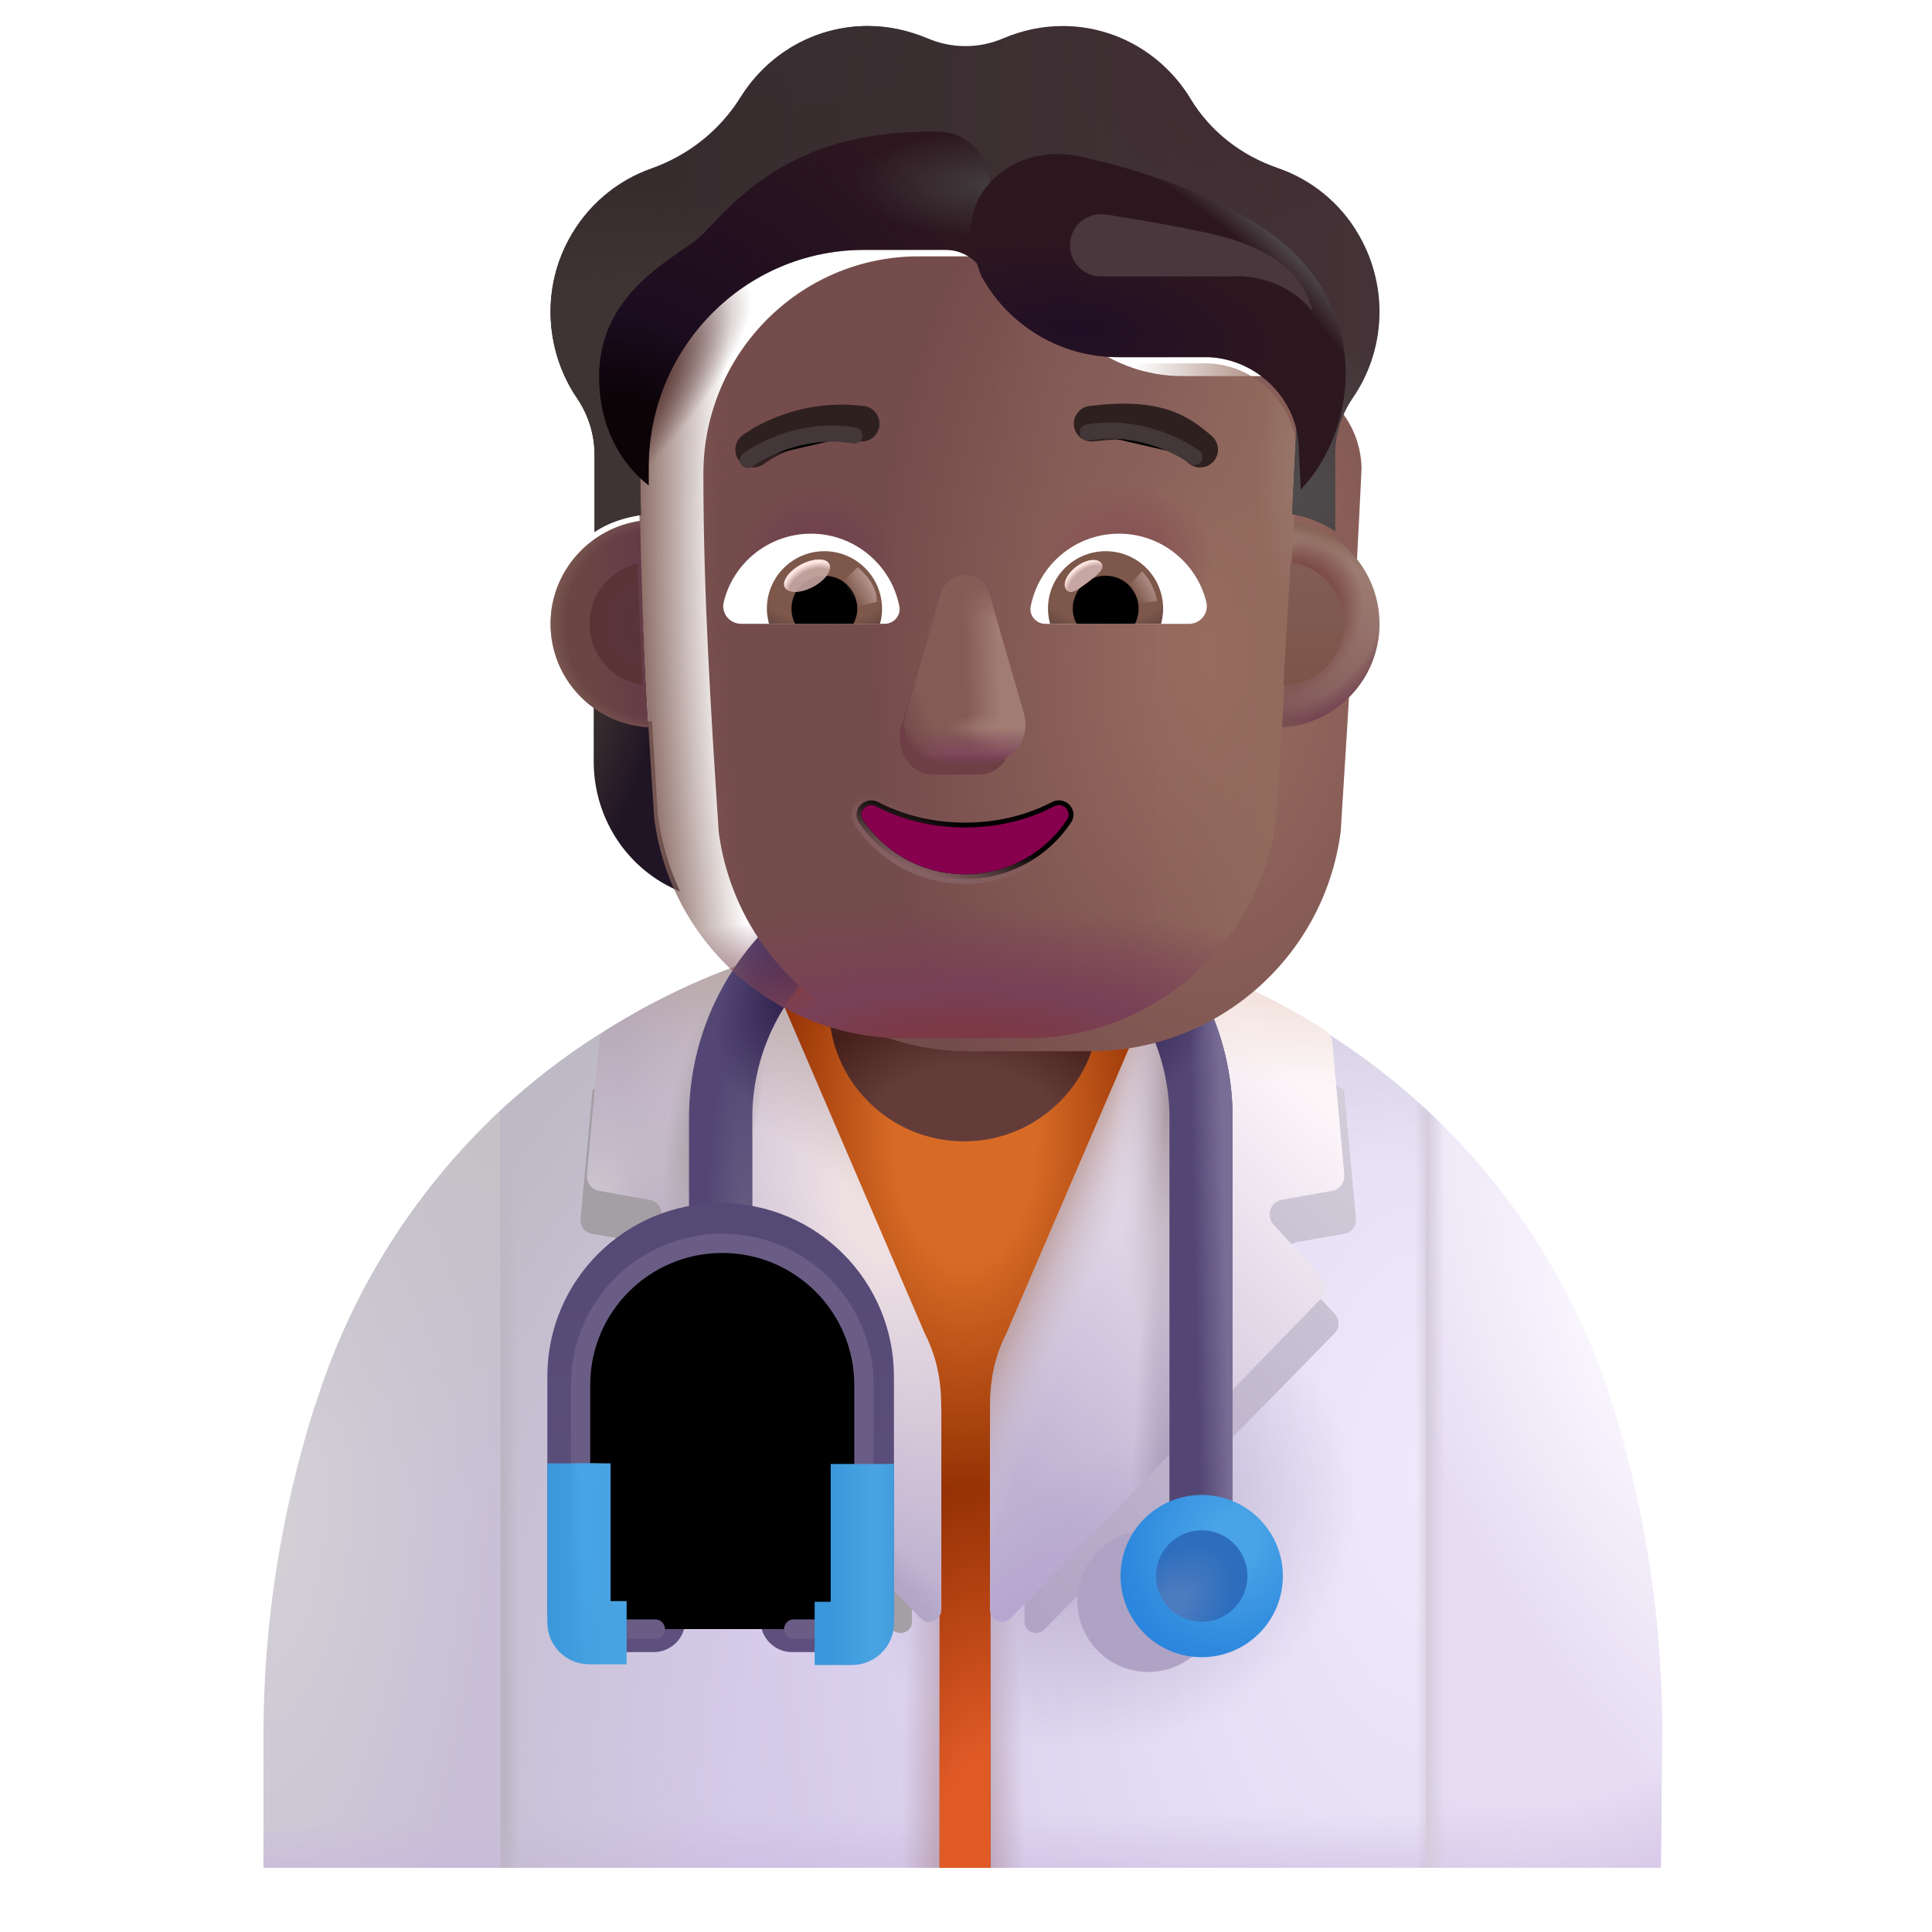 <svg viewBox="1 1 30 30" xmlns="http://www.w3.org/2000/svg">
<path d="M15.971 15.413C13.231 15.413 10.671 16.473 8.761 18.253V30.003H23.141V18.223C21.231 16.453 18.691 15.413 15.971 15.413Z" fill="url(#paint0_radial_3987_24147)"/>
<path d="M15.971 15.413C13.231 15.413 10.671 16.473 8.761 18.253V30.003H23.141V18.223C21.231 16.453 18.691 15.413 15.971 15.413Z" fill="url(#paint1_linear_3987_24147)"/>
<path d="M15.971 15.413C13.231 15.413 10.671 16.473 8.761 18.253V30.003H23.141V18.223C21.231 16.453 18.691 15.413 15.971 15.413Z" fill="url(#paint2_linear_3987_24147)"/>
<path d="M15.971 15.413C13.231 15.413 10.671 16.473 8.761 18.253V30.003H23.141V18.223C21.231 16.453 18.691 15.413 15.971 15.413Z" fill="url(#paint3_linear_3987_24147)"/>
<path d="M15.971 15.413C13.231 15.413 10.671 16.473 8.761 18.253V30.003H23.141V18.223C21.231 16.453 18.691 15.413 15.971 15.413Z" fill="url(#paint4_radial_3987_24147)"/>
<path d="M15.971 15.413C13.231 15.413 10.671 16.473 8.761 18.253V30.003H23.141V18.223C21.231 16.453 18.691 15.413 15.971 15.413Z" fill="url(#paint5_radial_3987_24147)"/>
<path d="M15.971 15.413C13.231 15.413 10.671 16.473 8.761 18.253V30.003H23.141V18.223C21.231 16.453 18.691 15.413 15.971 15.413Z" fill="url(#paint6_radial_3987_24147)"/>
<path d="M16.34 15.413C16.59 15.423 16.85 15.443 17.11 15.463C16.85 15.443 16.6 15.423 16.34 15.413Z" fill="url(#paint7_linear_3987_24147)"/>
<path d="M16.01 15.413C16 15.413 15.99 15.413 15.97 15.413C16.07 15.413 16.16 15.413 16.26 15.423C16.18 15.413 16.09 15.413 16.01 15.413Z" fill="url(#paint8_linear_3987_24147)"/>
<path d="M5.911 22.773L5.881 22.853C5.361 24.503 5.091 26.213 5.091 27.943V30.003H8.761V18.253C7.471 19.463 6.471 21.003 5.911 22.773Z" fill="url(#paint9_radial_3987_24147)"/>
<path d="M5.911 22.773L5.881 22.853C5.361 24.503 5.091 26.213 5.091 27.943V30.003H8.761V18.253C7.471 19.463 6.471 21.003 5.911 22.773Z" fill="url(#paint10_radial_3987_24147)"/>
<path d="M5.911 22.773L5.881 22.853C5.361 24.503 5.091 26.213 5.091 27.943V30.003H8.761V18.253C7.471 19.463 6.471 21.003 5.911 22.773Z" fill="url(#paint11_linear_3987_24147)"/>
<path d="M26.811 27.973C26.821 26.223 26.561 24.483 26.041 22.813C25.481 21.013 24.461 19.443 23.141 18.223V30.003H26.791L26.811 27.973Z" fill="url(#paint12_radial_3987_24147)"/>
<path d="M26.811 27.973C26.821 26.223 26.561 24.483 26.041 22.813C25.481 21.013 24.461 19.443 23.141 18.223V30.003H26.791L26.811 27.973Z" fill="url(#paint13_radial_3987_24147)"/>
<path d="M26.811 27.973C26.821 26.223 26.561 24.483 26.041 22.813C25.481 21.013 24.461 19.443 23.141 18.223V30.003H26.791L26.811 27.973Z" fill="url(#paint14_linear_3987_24147)"/>
<path d="M16.478 22.517C16.478 22.477 16.468 22.314 16.478 22.274L19.14 15.983C19.15 15.953 19.17 15.923 19.18 15.903C18.17 15.583 17.1 15.413 16 15.413C14.89 15.413 13.81 15.593 12.79 15.913C12.8 15.933 12.82 15.963 12.83 15.983L15.47 22.344C15.48 22.374 15.524 22.394 15.524 22.434L15.58 26.033H15.59V30.003H16.38V26.033L16.458 22.617L16.478 22.517Z" fill="url(#paint15_radial_3987_24147)"/>
<path d="M16.478 22.517C16.478 22.477 16.468 22.314 16.478 22.274L19.14 15.983C19.15 15.953 19.17 15.923 19.18 15.903C18.17 15.583 17.1 15.413 16 15.413C14.89 15.413 13.81 15.593 12.79 15.913C12.8 15.933 12.82 15.963 12.83 15.983L15.47 22.344C15.48 22.374 15.524 22.394 15.524 22.434L15.58 26.033H15.59V30.003H16.38V26.033L16.458 22.617L16.478 22.517Z" fill="url(#paint16_radial_3987_24147)"/>
<path d="M16.34 15.413C16.59 15.423 16.85 15.443 17.11 15.463C16.85 15.443 16.6 15.423 16.34 15.413Z" fill="url(#paint17_linear_3987_24147)"/>
<path d="M16.01 15.413C16 15.413 15.99 15.413 15.97 15.413C16.07 15.413 16.16 15.413 16.26 15.423C16.18 15.413 16.09 15.413 16.01 15.413Z" fill="url(#paint18_linear_3987_24147)"/>
<g filter="url(#filter0_f_3987_24147)">
<path d="M10.191 20.157L10.924 20.287C11.091 20.315 11.156 20.519 11.044 20.639L10.34 21.409C10.266 21.492 10.266 21.622 10.349 21.706L14.855 26.304C14.966 26.416 15.161 26.341 15.161 26.184V22.855C15.161 22.818 15.152 22.79 15.143 22.753L12.602 16.866C12.593 16.838 12.584 16.819 12.565 16.801C11.721 17.07 10.924 17.45 10.201 17.923L10.015 19.925C10.006 20.037 10.08 20.139 10.191 20.157Z" fill="#A49EA5"/>
</g>
<g filter="url(#filter1_f_3987_24147)">
<path d="M21.878 20.157L21.146 20.287C20.979 20.315 20.914 20.519 21.025 20.639L21.73 21.409C21.804 21.492 21.804 21.622 21.721 21.706L17.215 26.304C17.103 26.416 16.909 26.341 16.909 26.184V22.855C16.909 22.818 16.918 22.79 16.927 22.753L19.468 16.866C19.477 16.838 19.486 16.819 19.505 16.801C20.349 17.07 21.146 17.45 21.869 17.923L22.055 19.925C22.064 20.037 21.99 20.139 21.878 20.157Z" fill="url(#paint19_linear_3987_24147)"/>
</g>
<path d="M16.634 21.694C16.372 22.21 16.372 22.635 16.372 23V25.991C16.372 26.161 16.58 26.251 16.699 26.121L21.517 21.161C21.607 21.071 21.607 20.931 21.527 20.841L20.774 20.011C20.655 19.881 20.724 19.661 20.903 19.631L21.686 19.491C21.805 19.471 21.884 19.361 21.874 19.241L21.687 17.181C21.68 17.105 21.639 17.036 21.574 16.995C20.82 16.516 20.011 16.138 19.148 15.861C19.128 15.891 19.118 15.911 19.108 15.941L16.634 21.694Z" fill="url(#paint20_linear_3987_24147)"/>
<path d="M16.634 21.694C16.372 22.21 16.372 22.635 16.372 23V25.991C16.372 26.161 16.58 26.251 16.699 26.121L21.517 21.161C21.607 21.071 21.607 20.931 21.527 20.841L20.774 20.011C20.655 19.881 20.724 19.661 20.903 19.631L21.686 19.491C21.805 19.471 21.884 19.361 21.874 19.241L21.687 17.181C21.68 17.105 21.639 17.036 21.574 16.995C20.82 16.516 20.011 16.138 19.148 15.861C19.128 15.891 19.118 15.911 19.108 15.941L16.634 21.694Z" fill="url(#paint21_linear_3987_24147)"/>
<path d="M16.634 21.694C16.372 22.21 16.372 22.635 16.372 23V25.991C16.372 26.161 16.58 26.251 16.699 26.121L21.517 21.161C21.607 21.071 21.607 20.931 21.527 20.841L20.774 20.011C20.655 19.881 20.724 19.661 20.903 19.631L21.686 19.491C21.805 19.471 21.884 19.361 21.874 19.241L21.687 17.181C21.68 17.105 21.639 17.036 21.574 16.995C20.82 16.516 20.011 16.138 19.148 15.861C19.128 15.891 19.118 15.911 19.108 15.941L16.634 21.694Z" fill="url(#paint22_linear_3987_24147)"/>
<path d="M16.634 21.694C16.372 22.21 16.372 22.635 16.372 23V25.991C16.372 26.161 16.58 26.251 16.699 26.121L21.517 21.161C21.607 21.071 21.607 20.931 21.527 20.841L20.774 20.011C20.655 19.881 20.724 19.661 20.903 19.631L21.686 19.491C21.805 19.471 21.884 19.361 21.874 19.241L21.687 17.181C21.68 17.105 21.639 17.036 21.574 16.995C20.82 16.516 20.011 16.138 19.148 15.861C19.128 15.891 19.118 15.911 19.108 15.941L16.634 21.694Z" fill="url(#paint23_radial_3987_24147)"/>
<path d="M16.634 21.694C16.372 22.21 16.372 22.635 16.372 23V25.991C16.372 26.161 16.58 26.251 16.699 26.121L21.517 21.161C21.607 21.071 21.607 20.931 21.527 20.841L20.774 20.011C20.655 19.881 20.724 19.661 20.903 19.631L21.686 19.491C21.805 19.471 21.884 19.361 21.874 19.241L21.687 17.181C21.68 17.105 21.639 17.036 21.574 16.995C20.82 16.516 20.011 16.138 19.148 15.861C19.128 15.891 19.118 15.911 19.108 15.941L16.634 21.694Z" fill="url(#paint24_radial_3987_24147)"/>
<path d="M16.634 21.694C16.372 22.21 16.372 22.635 16.372 23V25.991C16.372 26.161 16.58 26.251 16.699 26.121L21.517 21.161C21.607 21.071 21.607 20.931 21.527 20.841L20.774 20.011C20.655 19.881 20.724 19.661 20.903 19.631L21.686 19.491C21.805 19.471 21.884 19.361 21.874 19.241L21.687 17.181C21.68 17.105 21.639 17.036 21.574 16.995C20.82 16.516 20.011 16.138 19.148 15.861C19.128 15.891 19.118 15.911 19.108 15.941L16.634 21.694Z" fill="url(#paint25_radial_3987_24147)"/>
<path d="M15.355 21.694C15.617 22.21 15.617 22.635 15.617 23V25.991C15.617 26.161 15.409 26.251 15.29 26.121L10.472 21.161C10.383 21.071 10.383 20.931 10.462 20.841L11.216 20.011C11.335 19.881 11.265 19.661 11.087 19.631L10.304 19.491C10.185 19.471 10.105 19.361 10.115 19.241L10.303 17.181C10.31 17.105 10.351 17.036 10.416 16.995C11.17 16.516 11.979 16.138 12.842 15.861C12.861 15.891 12.871 15.911 12.881 15.941L15.355 21.694Z" fill="url(#paint26_radial_3987_24147)"/>
<path d="M15.355 21.694C15.617 22.21 15.617 22.635 15.617 23V25.991C15.617 26.161 15.409 26.251 15.29 26.121L10.472 21.161C10.383 21.071 10.383 20.931 10.462 20.841L11.216 20.011C11.335 19.881 11.265 19.661 11.087 19.631L10.304 19.491C10.185 19.471 10.105 19.361 10.115 19.241L10.303 17.181C10.31 17.105 10.351 17.036 10.416 16.995C11.17 16.516 11.979 16.138 12.842 15.861C12.861 15.891 12.871 15.911 12.881 15.941L15.355 21.694Z" fill="url(#paint27_radial_3987_24147)"/>
<path d="M15.355 21.694C15.617 22.21 15.617 22.635 15.617 23V25.991C15.617 26.161 15.409 26.251 15.29 26.121L10.472 21.161C10.383 21.071 10.383 20.931 10.462 20.841L11.216 20.011C11.335 19.881 11.265 19.661 11.087 19.631L10.304 19.491C10.185 19.471 10.105 19.361 10.115 19.241L10.303 17.181C10.31 17.105 10.351 17.036 10.416 16.995C11.17 16.516 11.979 16.138 12.842 15.861C12.861 15.891 12.871 15.911 12.881 15.941L15.355 21.694Z" fill="url(#paint28_linear_3987_24147)"/>
<path d="M15.355 21.694C15.617 22.21 15.617 22.635 15.617 23V25.991C15.617 26.161 15.409 26.251 15.29 26.121L10.472 21.161C10.383 21.071 10.383 20.931 10.462 20.841L11.216 20.011C11.335 19.881 11.265 19.661 11.087 19.631L10.304 19.491C10.185 19.471 10.105 19.361 10.115 19.241L10.303 17.181C10.31 17.105 10.351 17.036 10.416 16.995C11.17 16.516 11.979 16.138 12.842 15.861C12.861 15.891 12.871 15.911 12.881 15.941L15.355 21.694Z" fill="url(#paint29_radial_3987_24147)"/>
<path d="M15.355 21.694C15.617 22.21 15.617 22.635 15.617 23V25.991C15.617 26.161 15.409 26.251 15.29 26.121L10.472 21.161C10.383 21.071 10.383 20.931 10.462 20.841L11.216 20.011C11.335 19.881 11.265 19.661 11.087 19.631L10.304 19.491C10.185 19.471 10.105 19.361 10.115 19.241L10.303 17.181C10.31 17.105 10.351 17.036 10.416 16.995C11.17 16.516 11.979 16.138 12.842 15.861C12.861 15.891 12.871 15.911 12.881 15.941L15.355 21.694Z" fill="url(#paint30_radial_3987_24147)"/>
<path d="M15.355 21.694C15.617 22.21 15.617 22.635 15.617 23V25.991C15.617 26.161 15.409 26.251 15.29 26.121L10.472 21.161C10.383 21.071 10.383 20.931 10.462 20.841L11.216 20.011C11.335 19.881 11.265 19.661 11.087 19.631L10.304 19.491C10.185 19.471 10.105 19.361 10.115 19.241L10.303 17.181C10.31 17.105 10.351 17.036 10.416 16.995C11.17 16.516 11.979 16.138 12.842 15.861C12.861 15.891 12.871 15.911 12.881 15.941L15.355 21.694Z" fill="url(#paint31_radial_3987_24147)"/>
<path d="M15.97 18.723C14.81 18.723 13.87 17.783 13.87 16.623V15.243H18.07V16.623C18.07 17.783 17.13 18.723 15.97 18.723Z" fill="url(#paint32_radial_3987_24147)"/>
<path fill-rule="evenodd" clip-rule="evenodd" d="M15.92 15.123C14.131 15.123 12.681 16.574 12.681 18.363V20.513H11.699V18.363C11.699 16.032 13.589 14.142 15.92 14.142C18.251 14.142 20.14 16.032 20.14 18.363V25.483H19.159V18.363C19.159 16.574 17.709 15.123 15.92 15.123Z" fill="#534675"/>
<path fill-rule="evenodd" clip-rule="evenodd" d="M15.92 15.123C14.131 15.123 12.681 16.574 12.681 18.363V20.513H11.699V18.363C11.699 16.032 13.589 14.142 15.92 14.142C18.251 14.142 20.14 16.032 20.14 18.363V25.483H19.159V18.363C19.159 16.574 17.709 15.123 15.92 15.123Z" fill="url(#paint33_linear_3987_24147)"/>
<path fill-rule="evenodd" clip-rule="evenodd" d="M15.92 15.123C14.131 15.123 12.681 16.574 12.681 18.363V20.513H11.699V18.363C11.699 16.032 13.589 14.142 15.92 14.142C18.251 14.142 20.14 16.032 20.14 18.363V25.483H19.159V18.363C19.159 16.574 17.709 15.123 15.92 15.123Z" fill="url(#paint34_radial_3987_24147)"/>
<path fill-rule="evenodd" clip-rule="evenodd" d="M15.92 15.123C14.131 15.123 12.681 16.574 12.681 18.363V20.513H11.699V18.363C11.699 16.032 13.589 14.142 15.92 14.142C18.251 14.142 20.14 16.032 20.14 18.363V25.483H19.159V18.363C19.159 16.574 17.709 15.123 15.92 15.123Z" fill="url(#paint35_radial_3987_24147)"/>
<path fill-rule="evenodd" clip-rule="evenodd" d="M15.92 15.123C14.131 15.123 12.681 16.574 12.681 18.363V20.513H11.699V18.363C11.699 16.032 13.589 14.142 15.92 14.142C18.251 14.142 20.14 16.032 20.14 18.363V25.483H19.159V18.363C19.159 16.574 17.709 15.123 15.92 15.123Z" fill="url(#paint36_radial_3987_24147)"/>
<g filter="url(#filter2_f_3987_24147)">
<path d="M18.829 26.962C19.436 26.962 19.929 26.469 19.929 25.862C19.929 25.255 19.436 24.763 18.829 24.763C18.222 24.763 17.73 25.255 17.73 25.862C17.73 26.469 18.222 26.962 18.829 26.962Z" fill="#AFA3C5"/>
</g>
<path d="M19.66 26.733C20.356 26.733 20.92 26.169 20.92 25.473C20.92 24.777 20.356 24.213 19.66 24.213C18.964 24.213 18.4 24.777 18.4 25.473C18.4 26.169 18.964 26.733 19.66 26.733Z" fill="url(#paint37_radial_3987_24147)"/>
<g filter="url(#filter3_i_3987_24147)">
<path d="M19.66 26.183C20.052 26.183 20.37 25.865 20.37 25.473C20.37 25.081 20.052 24.763 19.66 24.763C19.268 24.763 18.95 25.081 18.95 25.473C18.95 25.865 19.268 26.183 19.66 26.183Z" fill="url(#paint38_radial_3987_24147)"/>
</g>
<g filter="url(#filter4_i_3987_24147)">
<path fill-rule="evenodd" clip-rule="evenodd" d="M12.19 20.863C11.249 20.863 10.481 21.625 10.481 22.573V25.872H11.15C11.421 25.872 11.641 26.092 11.641 26.363C11.641 26.634 11.421 26.854 11.15 26.854H10.15C9.789 26.854 9.499 26.564 9.499 26.203V22.573C9.499 21.081 10.71 19.882 12.19 19.882C13.682 19.882 14.881 21.093 14.881 22.573V26.203C14.881 26.564 14.591 26.854 14.23 26.854H13.3C13.029 26.854 12.809 26.634 12.809 26.363C12.809 26.092 13.029 25.872 13.3 25.872H13.899V22.573C13.899 21.632 13.138 20.863 12.19 20.863Z" fill="url(#paint39_linear_3987_24147)"/>
</g>
<g filter="url(#filter5_f_3987_24147)">
<path d="M11.175 26.296H10.175C10.085 26.296 10.015 26.226 10.015 26.136V22.506C10.015 21.286 11.005 20.306 12.215 20.306C13.435 20.306 14.415 21.296 14.415 22.506V26.136C14.415 26.226 14.345 26.296 14.255 26.296H13.325" stroke="#6A5D85" stroke-width="0.3" stroke-miterlimit="10" stroke-linecap="round" stroke-linejoin="round"/>
</g>
<path fill-rule="evenodd" clip-rule="evenodd" d="M9.499 26.193V23.723H10.481V25.862H10.73V26.843H10.15C9.789 26.843 9.499 26.554 9.499 26.193Z" fill="url(#paint40_linear_3987_24147)"/>
<path fill-rule="evenodd" clip-rule="evenodd" d="M9.499 26.193V23.723H10.481V25.862H10.73V26.843H10.15C9.789 26.843 9.499 26.554 9.499 26.193Z" fill="url(#paint41_radial_3987_24147)"/>
<path fill-rule="evenodd" clip-rule="evenodd" d="M14.88 23.733V26.203C14.88 26.564 14.591 26.854 14.23 26.854H13.65V25.872H13.899V23.733H14.88Z" fill="url(#paint42_linear_3987_24147)"/>
<path fill-rule="evenodd" clip-rule="evenodd" d="M14.88 23.733V26.203C14.88 26.564 14.591 26.854 14.23 26.854H13.65V25.872H13.899V23.733H14.88Z" fill="url(#paint43_linear_3987_24147)"/>
<path d="M20.846 12.202C21.181 12.191 21.495 12.077 21.751 11.893V12.824C21.751 13.717 21.219 14.513 20.41 14.843C20.58 14.48 20.697 14.085 20.756 13.663L20.846 12.202Z" fill="url(#paint44_radial_3987_24147)"/>
<path d="M11.124 12.202C10.788 12.191 10.474 12.077 10.219 11.893V12.824C10.219 13.717 10.751 14.513 11.56 14.843C11.39 14.48 11.273 14.085 11.214 13.663L11.124 12.202Z" fill="url(#paint45_radial_3987_24147)"/>
<g filter="url(#filter6_ii_3987_24147)">
<path d="M11.16 13.717C11.417 15.669 13.079 17.123 15.046 17.123H16.932C18.899 17.123 20.561 15.669 20.818 13.717C20.936 11.833 21.055 9.957 21.142 8.075C21.131 7.308 20.527 6.675 19.763 6.642H18.363C17.408 6.642 16.544 6.079 16.151 5.2C16.05 4.948 15.806 4.781 15.536 4.781H14.263C12.417 4.781 10.922 6.294 10.922 8.16C10.922 10.021 11.038 11.852 11.16 13.717Z" fill="url(#paint46_radial_3987_24147)"/>
<path d="M11.16 13.717C11.417 15.669 13.079 17.123 15.046 17.123H16.932C18.899 17.123 20.561 15.669 20.818 13.717C20.936 11.833 21.055 9.957 21.142 8.075C21.131 7.308 20.527 6.675 19.763 6.642H18.363C17.408 6.642 16.544 6.079 16.151 5.2C16.05 4.948 15.806 4.781 15.536 4.781H14.263C12.417 4.781 10.922 6.294 10.922 8.16C10.922 10.021 11.038 11.852 11.16 13.717Z" fill="url(#paint47_radial_3987_24147)"/>
</g>
<path d="M11.16 13.717C11.417 15.669 13.079 17.123 15.046 17.123H16.932C18.899 17.123 20.561 15.669 20.818 13.717C20.936 11.833 21.055 9.957 21.142 8.075C21.131 7.308 20.527 6.675 19.763 6.642H18.363C17.408 6.642 16.544 6.079 16.151 5.2C16.05 4.948 15.806 4.781 15.536 4.781H14.263C12.417 4.781 10.922 6.294 10.922 8.16C10.922 10.021 11.038 11.852 11.16 13.717Z" fill="url(#paint48_linear_3987_24147)"/>
<path d="M11.16 13.717C11.417 15.669 13.079 17.123 15.046 17.123H16.932C18.899 17.123 20.561 15.669 20.818 13.717C20.936 11.833 21.055 9.957 21.142 8.075C21.131 7.308 20.527 6.675 19.763 6.642H18.363C17.408 6.642 16.544 6.079 16.151 5.2C16.05 4.948 15.806 4.781 15.536 4.781H14.263C12.417 4.781 10.922 6.294 10.922 8.16C10.922 10.021 11.038 11.852 11.16 13.717Z" fill="url(#paint49_radial_3987_24147)"/>
<path d="M11.16 13.717C11.417 15.669 13.079 17.123 15.046 17.123H16.932C18.899 17.123 20.561 15.669 20.818 13.717C20.936 11.833 21.055 9.957 21.142 8.075C21.131 7.308 20.527 6.675 19.763 6.642H18.363C17.408 6.642 16.544 6.079 16.151 5.2C16.05 4.948 15.806 4.781 15.536 4.781H14.263C12.417 4.781 10.922 6.294 10.922 8.16C10.922 10.021 11.038 11.852 11.16 13.717Z" fill="url(#paint50_radial_3987_24147)"/>
<path d="M11.16 13.717C11.417 15.669 13.079 17.123 15.046 17.123H16.932C18.899 17.123 20.561 15.669 20.818 13.717C20.936 11.833 21.055 9.957 21.142 8.075C21.131 7.308 20.527 6.675 19.763 6.642H18.363C17.408 6.642 16.544 6.079 16.151 5.2C16.05 4.948 15.806 4.781 15.536 4.781H14.263C12.417 4.781 10.922 6.294 10.922 8.16C10.922 10.021 11.038 11.852 11.16 13.717Z" fill="url(#paint51_radial_3987_24147)"/>
<path d="M11.16 13.717C11.417 15.669 13.079 17.123 15.046 17.123H16.932C18.899 17.123 20.561 15.669 20.818 13.717C20.936 11.833 21.055 9.957 21.142 8.075C21.131 7.308 20.527 6.675 19.763 6.642H18.363C17.408 6.642 16.544 6.079 16.151 5.2C16.05 4.948 15.806 4.781 15.536 4.781H14.263C12.417 4.781 10.922 6.294 10.922 8.16C10.922 10.021 11.038 11.852 11.16 13.717Z" fill="url(#paint52_radial_3987_24147)"/>
<path d="M11.16 13.717C11.417 15.669 13.079 17.123 15.046 17.123H16.932C18.899 17.123 20.561 15.669 20.818 13.717C20.936 11.833 21.055 9.957 21.142 8.075C21.131 7.308 20.527 6.675 19.763 6.642H18.363C17.408 6.642 16.544 6.079 16.151 5.2C16.05 4.948 15.806 4.781 15.536 4.781H14.263C12.417 4.781 10.922 6.294 10.922 8.16C10.922 10.021 11.038 11.852 11.16 13.717Z" fill="url(#paint53_radial_3987_24147)"/>
<path d="M11.16 13.717C11.417 15.669 13.079 17.123 15.046 17.123H16.932C18.899 17.123 20.561 15.669 20.818 13.717C20.936 11.833 21.055 9.957 21.142 8.075C21.131 7.308 20.527 6.675 19.763 6.642H18.363C17.408 6.642 16.544 6.079 16.151 5.2C16.05 4.948 15.806 4.781 15.536 4.781H14.263C12.417 4.781 10.922 6.294 10.922 8.16C10.922 10.021 11.038 11.852 11.16 13.717Z" fill="url(#paint54_radial_3987_24147)"/>
<g filter="url(#filter7_f_3987_24147)">
<path d="M15.584 10.433L14.993 12.271C14.892 12.649 15.134 13.027 15.477 13.027H16.209C16.552 13.027 16.794 12.643 16.693 12.271L16.199 10.433C16.093 10.026 15.694 10.026 15.584 10.433Z" fill="#6F3F46"/>
</g>
<g filter="url(#filter8_f_3987_24147)">
<path d="M15.603 10.237L15.071 12.075C14.963 12.454 15.223 12.832 15.592 12.832H16.378C16.747 12.832 17.007 12.448 16.899 12.075L16.367 10.237C16.253 9.83 15.722 9.83 15.603 10.237Z" fill="#845B55"/>
<path d="M15.603 10.237L15.071 12.075C14.963 12.454 15.223 12.832 15.592 12.832H16.378C16.747 12.832 17.007 12.448 16.899 12.075L16.367 10.237C16.253 9.83 15.722 9.83 15.603 10.237Z" fill="url(#paint55_linear_3987_24147)"/>
<path d="M15.603 10.237L15.071 12.075C14.963 12.454 15.223 12.832 15.592 12.832H16.378C16.747 12.832 17.007 12.448 16.899 12.075L16.367 10.237C16.253 9.83 15.722 9.83 15.603 10.237Z" fill="url(#paint56_radial_3987_24147)"/>
<path d="M15.603 10.237L15.071 12.075C14.963 12.454 15.223 12.832 15.592 12.832H16.378C16.747 12.832 17.007 12.448 16.899 12.075L16.367 10.237C16.253 9.83 15.722 9.83 15.603 10.237Z" fill="url(#paint57_linear_3987_24147)"/>
<path d="M15.603 10.237L15.071 12.075C14.963 12.454 15.223 12.832 15.592 12.832H16.378C16.747 12.832 17.007 12.448 16.899 12.075L16.367 10.237C16.253 9.83 15.722 9.83 15.603 10.237Z" fill="url(#paint58_radial_3987_24147)"/>
<path d="M15.603 10.237L15.071 12.075C14.963 12.454 15.223 12.832 15.592 12.832H16.378C16.747 12.832 17.007 12.448 16.899 12.075L16.367 10.237C16.253 9.83 15.722 9.83 15.603 10.237Z" fill="url(#paint59_linear_3987_24147)"/>
</g>
<path d="M15.603 10.237L15.071 12.075C14.963 12.454 15.223 12.832 15.592 12.832H16.378C16.747 12.832 17.007 12.448 16.899 12.075L16.367 10.237C16.253 9.83 15.722 9.83 15.603 10.237Z" fill="url(#paint60_linear_3987_24147)"/>
<path d="M15.603 10.237L15.071 12.075C14.963 12.454 15.223 12.832 15.592 12.832H16.378C16.747 12.832 17.007 12.448 16.899 12.075L16.367 10.237C16.253 9.83 15.722 9.83 15.603 10.237Z" fill="url(#paint61_radial_3987_24147)"/>
<g filter="url(#filter9_f_3987_24147)">
<path d="M14.634 13.454L14.634 13.454L14.633 13.453C14.532 13.402 14.425 13.434 14.362 13.5C14.299 13.567 14.273 13.675 14.339 13.771C14.688 14.299 15.294 14.65 15.985 14.65C16.676 14.65 17.282 14.299 17.631 13.771C17.696 13.673 17.672 13.565 17.607 13.498C17.543 13.432 17.437 13.402 17.336 13.453L17.336 13.453L17.336 13.454C16.946 13.657 16.486 13.774 15.985 13.774C15.489 13.774 15.024 13.657 14.634 13.454Z" stroke="url(#paint62_linear_3987_24147)" stroke-width="0.15"/>
</g>
<path d="M15.985 13.849C15.477 13.849 15 13.729 14.6 13.52C14.463 13.45 14.315 13.605 14.402 13.729C14.736 14.237 15.32 14.575 15.985 14.575C16.65 14.575 17.233 14.237 17.568 13.729C17.655 13.6 17.507 13.45 17.37 13.52C16.97 13.729 16.497 13.849 15.985 13.849Z" fill="url(#paint63_radial_3987_24147)"/>
<g filter="url(#filter10_ii_3987_24147)">
<path d="M20.84 4.309C21.354 4.486 21.816 4.845 22.107 5.36C22.574 6.181 22.505 7.162 22.001 7.886C21.826 8.144 21.731 8.45 21.731 8.761V9.949C21.544 9.818 21.297 9.722 21.064 9.681L21.142 8.074C21.131 7.307 20.527 6.674 19.763 6.642H18.363C17.408 6.642 16.544 6.079 16.151 5.199C16.05 4.947 15.806 4.781 15.536 4.781H14.263C12.417 4.781 10.922 6.293 10.922 8.16L10.952 9.697C10.698 9.735 10.433 9.82 10.232 9.961V8.761C10.232 8.45 10.137 8.144 9.962 7.886C9.484 7.184 9.4 6.24 9.819 5.441C10.11 4.888 10.582 4.502 11.118 4.314C11.691 4.11 12.179 3.724 12.502 3.204C12.916 2.544 13.643 2.104 14.475 2.104C14.799 2.104 15.106 2.174 15.393 2.292C15.775 2.458 16.204 2.458 16.586 2.292C16.867 2.174 17.175 2.104 17.498 2.104C18.342 2.104 19.079 2.56 19.487 3.236C19.795 3.746 20.278 4.116 20.84 4.309Z" fill="url(#paint64_linear_3987_24147)"/>
<path d="M20.84 4.309C21.354 4.486 21.816 4.845 22.107 5.36C22.574 6.181 22.505 7.162 22.001 7.886C21.826 8.144 21.731 8.45 21.731 8.761V9.949C21.544 9.818 21.297 9.722 21.064 9.681L21.142 8.074C21.131 7.307 20.527 6.674 19.763 6.642H18.363C17.408 6.642 16.544 6.079 16.151 5.199C16.05 4.947 15.806 4.781 15.536 4.781H14.263C12.417 4.781 10.922 6.293 10.922 8.16L10.952 9.697C10.698 9.735 10.433 9.82 10.232 9.961V8.761C10.232 8.45 10.137 8.144 9.962 7.886C9.484 7.184 9.4 6.24 9.819 5.441C10.11 4.888 10.582 4.502 11.118 4.314C11.691 4.11 12.179 3.724 12.502 3.204C12.916 2.544 13.643 2.104 14.475 2.104C14.799 2.104 15.106 2.174 15.393 2.292C15.775 2.458 16.204 2.458 16.586 2.292C16.867 2.174 17.175 2.104 17.498 2.104C18.342 2.104 19.079 2.56 19.487 3.236C19.795 3.746 20.278 4.116 20.84 4.309Z" fill="url(#paint65_radial_3987_24147)"/>
<path d="M20.84 4.309C21.354 4.486 21.816 4.845 22.107 5.36C22.574 6.181 22.505 7.162 22.001 7.886C21.826 8.144 21.731 8.45 21.731 8.761V9.949C21.544 9.818 21.297 9.722 21.064 9.681L21.142 8.074C21.131 7.307 20.527 6.674 19.763 6.642H18.363C17.408 6.642 16.544 6.079 16.151 5.199C16.05 4.947 15.806 4.781 15.536 4.781H14.263C12.417 4.781 10.922 6.293 10.922 8.16L10.952 9.697C10.698 9.735 10.433 9.82 10.232 9.961V8.761C10.232 8.45 10.137 8.144 9.962 7.886C9.484 7.184 9.4 6.24 9.819 5.441C10.11 4.888 10.582 4.502 11.118 4.314C11.691 4.11 12.179 3.724 12.502 3.204C12.916 2.544 13.643 2.104 14.475 2.104C14.799 2.104 15.106 2.174 15.393 2.292C15.775 2.458 16.204 2.458 16.586 2.292C16.867 2.174 17.175 2.104 17.498 2.104C18.342 2.104 19.079 2.56 19.487 3.236C19.795 3.746 20.278 4.116 20.84 4.309Z" fill="url(#paint66_radial_3987_24147)"/>
<path d="M20.84 4.309C21.354 4.486 21.816 4.845 22.107 5.36C22.574 6.181 22.505 7.162 22.001 7.886C21.826 8.144 21.731 8.45 21.731 8.761V9.949C21.544 9.818 21.297 9.722 21.064 9.681L21.142 8.074C21.131 7.307 20.527 6.674 19.763 6.642H18.363C17.408 6.642 16.544 6.079 16.151 5.199C16.05 4.947 15.806 4.781 15.536 4.781H14.263C12.417 4.781 10.922 6.293 10.922 8.16L10.952 9.697C10.698 9.735 10.433 9.82 10.232 9.961V8.761C10.232 8.45 10.137 8.144 9.962 7.886C9.484 7.184 9.4 6.24 9.819 5.441C10.11 4.888 10.582 4.502 11.118 4.314C11.691 4.11 12.179 3.724 12.502 3.204C12.916 2.544 13.643 2.104 14.475 2.104C14.799 2.104 15.106 2.174 15.393 2.292C15.775 2.458 16.204 2.458 16.586 2.292C16.867 2.174 17.175 2.104 17.498 2.104C18.342 2.104 19.079 2.56 19.487 3.236C19.795 3.746 20.278 4.116 20.84 4.309Z" fill="url(#paint67_radial_3987_24147)"/>
<path d="M20.84 4.309C21.354 4.486 21.816 4.845 22.107 5.36C22.574 6.181 22.505 7.162 22.001 7.886C21.826 8.144 21.731 8.45 21.731 8.761V9.949C21.544 9.818 21.297 9.722 21.064 9.681L21.142 8.074C21.131 7.307 20.527 6.674 19.763 6.642H18.363C17.408 6.642 16.544 6.079 16.151 5.199C16.05 4.947 15.806 4.781 15.536 4.781H14.263C12.417 4.781 10.922 6.293 10.922 8.16L10.952 9.697C10.698 9.735 10.433 9.82 10.232 9.961V8.761C10.232 8.45 10.137 8.144 9.962 7.886C9.484 7.184 9.4 6.24 9.819 5.441C10.11 4.888 10.582 4.502 11.118 4.314C11.691 4.11 12.179 3.724 12.502 3.204C12.916 2.544 13.643 2.104 14.475 2.104C14.799 2.104 15.106 2.174 15.393 2.292C15.775 2.458 16.204 2.458 16.586 2.292C16.867 2.174 17.175 2.104 17.498 2.104C18.342 2.104 19.079 2.56 19.487 3.236C19.795 3.746 20.278 4.116 20.84 4.309Z" fill="url(#paint68_radial_3987_24147)"/>
</g>
<g filter="url(#filter11_i_3987_24147)">
<path d="M19.718 7.972C19.543 7.82 19.339 7.658 19.03 7.561C18.726 7.465 18.345 7.439 17.818 7.504C17.666 7.522 17.558 7.661 17.576 7.813C17.595 7.965 17.733 8.073 17.885 8.054C18.366 7.995 18.661 8.026 18.864 8.09C19.062 8.152 19.196 8.253 19.354 8.39C19.469 8.491 19.644 8.479 19.745 8.364C19.845 8.248 19.833 8.073 19.718 7.972Z" fill="#2E201F"/>
</g>
<g filter="url(#filter12_i_3987_24147)">
<path d="M12.574 7.863C12.664 7.809 12.794 7.74 12.958 7.676C13.285 7.547 13.753 7.435 14.313 7.504C14.465 7.522 14.573 7.661 14.555 7.813C14.536 7.965 14.398 8.073 14.246 8.054C13.797 7.999 13.423 8.089 13.161 8.192C13.029 8.244 12.927 8.298 12.859 8.339C12.825 8.359 12.8 8.376 12.784 8.387C12.776 8.393 12.77 8.397 12.767 8.399L12.764 8.401C12.644 8.494 12.47 8.472 12.376 8.352C12.282 8.231 12.304 8.056 12.425 7.962L12.574 7.863Z" fill="#2E201F"/>
</g>
<g filter="url(#filter13_if_3987_24147)">
<path d="M16.217 5.336C16.194 5.291 16.172 5.246 16.151 5.199C16.05 4.947 15.806 4.781 15.536 4.781H14.263C12.417 4.781 10.922 6.293 10.922 8.16V8.435C10.582 8.176 10.154 7.631 10.154 6.747C10.154 5.676 10.936 5.134 11.434 4.788C11.575 4.691 11.693 4.609 11.765 4.535C11.796 4.504 11.829 4.468 11.865 4.43C12.214 4.059 12.837 3.399 13.925 3.11C14.456 2.969 14.995 2.935 15.432 2.945C15.905 2.957 16.238 3.365 16.238 3.838V5.323L16.217 5.336Z" fill="#2D171F"/>
<path d="M16.217 5.336C16.194 5.291 16.172 5.246 16.151 5.199C16.05 4.947 15.806 4.781 15.536 4.781H14.263C12.417 4.781 10.922 6.293 10.922 8.16V8.435C10.582 8.176 10.154 7.631 10.154 6.747C10.154 5.676 10.936 5.134 11.434 4.788C11.575 4.691 11.693 4.609 11.765 4.535C11.796 4.504 11.829 4.468 11.865 4.43C12.214 4.059 12.837 3.399 13.925 3.11C14.456 2.969 14.995 2.935 15.432 2.945C15.905 2.957 16.238 3.365 16.238 3.838V5.323L16.217 5.336Z" fill="url(#paint69_radial_3987_24147)"/>
<path d="M16.217 5.336C16.194 5.291 16.172 5.246 16.151 5.199C16.05 4.947 15.806 4.781 15.536 4.781H14.263C12.417 4.781 10.922 6.293 10.922 8.16V8.435C10.582 8.176 10.154 7.631 10.154 6.747C10.154 5.676 10.936 5.134 11.434 4.788C11.575 4.691 11.693 4.609 11.765 4.535C11.796 4.504 11.829 4.468 11.865 4.43C12.214 4.059 12.837 3.399 13.925 3.11C14.456 2.969 14.995 2.935 15.432 2.945C15.905 2.957 16.238 3.365 16.238 3.838V5.323L16.217 5.336Z" fill="url(#paint70_radial_3987_24147)"/>
</g>
<g filter="url(#filter14_f_3987_24147)">
<path d="M21.198 8.603L21.168 7.972C21.158 7.208 20.527 6.578 19.763 6.546H18.363C17.474 6.546 16.663 6.06 16.239 5.287C16.239 5.287 16.18 5.151 16.119 4.918C15.863 3.949 16.791 3.212 17.77 3.43C18.71 3.639 19.773 3.989 20.585 4.518C22.329 5.655 22.116 7.637 21.198 8.603Z" fill="#2D171F"/>
<path d="M21.198 8.603L21.168 7.972C21.158 7.208 20.527 6.578 19.763 6.546H18.363C17.474 6.546 16.663 6.06 16.239 5.287C16.239 5.287 16.18 5.151 16.119 4.918C15.863 3.949 16.791 3.212 17.77 3.43C18.71 3.639 19.773 3.989 20.585 4.518C22.329 5.655 22.116 7.637 21.198 8.603Z" fill="url(#paint71_radial_3987_24147)"/>
<path d="M21.198 8.603L21.168 7.972C21.158 7.208 20.527 6.578 19.763 6.546H18.363C17.474 6.546 16.663 6.06 16.239 5.287C16.239 5.287 16.18 5.151 16.119 4.918C15.863 3.949 16.791 3.212 17.77 3.43C18.71 3.639 19.773 3.989 20.585 4.518C22.329 5.655 22.116 7.637 21.198 8.603Z" fill="url(#paint72_radial_3987_24147)"/>
</g>
<path d="M18.376 9.287C19.029 9.287 19.581 9.737 19.731 10.346C19.775 10.52 19.642 10.687 19.463 10.687H17.232C17.09 10.687 16.976 10.557 17.005 10.415C17.131 9.774 17.694 9.287 18.376 9.287Z" fill="white"/>
<path d="M18.169 9.559C18.664 9.559 19.061 9.96 19.061 10.451C19.061 10.532 19.049 10.613 19.029 10.686H17.305C17.285 10.609 17.273 10.532 17.273 10.451C17.273 9.96 17.674 9.559 18.169 9.559Z" fill="url(#paint73_radial_3987_24147)"/>
<path d="M17.658 10.451C17.658 10.167 17.885 9.94 18.169 9.94C18.453 9.94 18.68 10.167 18.68 10.451C18.68 10.536 18.66 10.617 18.623 10.686H17.719C17.678 10.617 17.658 10.536 17.658 10.451Z" fill="black"/>
<g filter="url(#filter15_f_3987_24147)">
<path d="M18.104 9.747C18.167 9.832 18.034 9.936 17.883 10.049C17.732 10.162 17.62 10.242 17.556 10.156C17.493 10.071 17.564 9.911 17.715 9.798C17.866 9.685 18.04 9.662 18.104 9.747Z" fill="#C7A7A3"/>
<path d="M18.104 9.747C18.167 9.832 18.034 9.936 17.883 10.049C17.732 10.162 17.62 10.242 17.556 10.156C17.493 10.071 17.564 9.911 17.715 9.798C17.866 9.685 18.04 9.662 18.104 9.747Z" fill="url(#paint74_radial_3987_24147)"/>
</g>
<g filter="url(#filter16_f_3987_24147)">
<path d="M18.964 10.334C18.931 10.103 18.796 9.929 18.733 9.871L18.473 10.156L18.59 10.384L18.964 10.334Z" fill="url(#paint75_linear_3987_24147)"/>
</g>
<path d="M13.594 9.287C12.941 9.287 12.389 9.737 12.239 10.345C12.194 10.52 12.328 10.686 12.507 10.686H14.738C14.88 10.686 14.994 10.556 14.965 10.414C14.839 9.773 14.271 9.287 13.594 9.287Z" fill="white"/>
<path d="M13.801 9.559C13.306 9.559 12.908 9.96 12.908 10.451C12.908 10.532 12.921 10.613 12.941 10.686H14.665C14.685 10.609 14.697 10.532 14.697 10.451C14.693 9.96 14.296 9.559 13.801 9.559Z" fill="url(#paint76_radial_3987_24147)"/>
<path d="M14.312 10.451C14.312 10.167 14.085 9.94 13.801 9.94C13.517 9.94 13.29 10.167 13.29 10.451C13.29 10.536 13.31 10.617 13.347 10.686H14.251C14.288 10.617 14.312 10.536 14.312 10.451Z" fill="black"/>
<g filter="url(#filter17_f_3987_24147)">
<path d="M14.616 10.346C14.616 10.058 14.382 9.866 14.318 9.808L14.03 10.086L14.207 10.448L14.616 10.346Z" fill="url(#paint77_linear_3987_24147)"/>
</g>
<g filter="url(#filter18_f_3987_24147)">
<ellipse cx="13.532" cy="9.94" rx="0.39" ry="0.197" transform="rotate(-27.914 13.532 9.94)" fill="#C7A7A3" fill-opacity="0.9"/>
<ellipse cx="13.532" cy="9.94" rx="0.39" ry="0.197" transform="rotate(-27.914 13.532 9.94)" fill="url(#paint78_radial_3987_24147)"/>
</g>
<path d="M20.907 12.293C20.973 11.229 21.036 10.166 21.091 9.102C21.847 9.234 22.421 9.893 22.421 10.687C22.421 11.543 21.752 12.244 20.907 12.293Z" fill="url(#paint79_linear_3987_24147)"/>
<path d="M20.907 12.293C20.973 11.229 21.036 10.166 21.091 9.102C21.847 9.234 22.421 9.893 22.421 10.687C22.421 11.543 21.752 12.244 20.907 12.293Z" fill="url(#paint80_radial_3987_24147)"/>
<path d="M20.907 12.293C20.973 11.229 21.036 10.166 21.091 9.102C21.847 9.234 22.421 9.893 22.421 10.687C22.421 11.543 21.752 12.244 20.907 12.293Z" fill="url(#paint81_radial_3987_24147)"/>
<path d="M20.907 12.293C20.973 11.229 21.036 10.166 21.091 9.102C21.847 9.234 22.421 9.893 22.421 10.687C22.421 11.543 21.752 12.244 20.907 12.293Z" fill="url(#paint82_radial_3987_24147)"/>
<path d="M10.941 9.088C10.159 9.199 9.549 9.875 9.549 10.686C9.549 11.545 10.222 12.247 11.069 12.293C11.005 11.225 10.961 10.157 10.941 9.088Z" fill="url(#paint83_linear_3987_24147)"/>
<path d="M10.941 9.088C10.159 9.199 9.549 9.875 9.549 10.686C9.549 11.545 10.222 12.247 11.069 12.293C11.005 11.225 10.961 10.157 10.941 9.088Z" fill="url(#paint84_radial_3987_24147)"/>
<g filter="url(#filter19_f_3987_24147)">
<path d="M10.899 9.753C10.473 9.849 10.154 10.23 10.154 10.686C10.154 11.17 10.515 11.571 10.983 11.633C10.948 11.006 10.919 10.38 10.899 9.753Z" fill="url(#paint85_radial_3987_24147)"/>
</g>
<g filter="url(#filter20_f_3987_24147)">
<path d="M20.928 11.638C20.966 11.004 21.004 10.369 21.038 9.735C21.51 9.794 21.874 10.196 21.874 10.683C21.874 11.207 21.451 11.633 20.928 11.638Z" fill="url(#paint86_linear_3987_24147)"/>
</g>
<g filter="url(#filter21_f_3987_24147)">
<path d="M12.612 8.143C12.869 7.959 13.509 7.634 14.267 7.762" stroke="#433739" stroke-width="0.25" stroke-linecap="round"/>
</g>
<g filter="url(#filter22_f_3987_24147)">
<path d="M19.546 8.097C19.289 7.912 18.648 7.588 17.891 7.715" stroke="#433739" stroke-width="0.25" stroke-linecap="round"/>
</g>
<g filter="url(#filter23_f_3987_24147)">
<path d="M20.178 5.292L18.097 5.292C17.83 5.292 17.614 5.076 17.614 4.809C17.614 4.512 17.881 4.284 18.174 4.331C18.714 4.417 19.431 4.537 19.911 4.656C20.997 4.925 21.296 5.453 21.38 5.83C20.992 5.356 20.417 5.274 20.178 5.292Z" fill="#49373D"/>
</g>
<defs>
<filter id="filter0_f_3987_24147" x="9.015" y="15.801" width="7.147" height="11.557" filterUnits="userSpaceOnUse" color-interpolation-filters="sRGB">
<feFlood flood-opacity="0" result="BackgroundImageFix"/>
<feBlend mode="normal" in="SourceGraphic" in2="BackgroundImageFix" result="shape"/>
<feGaussianBlur stdDeviation="0.5" result="effect1_foregroundBlur_3987_24147"/>
</filter>
<filter id="filter1_f_3987_24147" x="15.909" y="15.801" width="7.147" height="11.557" filterUnits="userSpaceOnUse" color-interpolation-filters="sRGB">
<feFlood flood-opacity="0" result="BackgroundImageFix"/>
<feBlend mode="normal" in="SourceGraphic" in2="BackgroundImageFix" result="shape"/>
<feGaussianBlur stdDeviation="0.5" result="effect1_foregroundBlur_3987_24147"/>
</filter>
<filter id="filter2_f_3987_24147" x="16.98" y="24.013" width="3.699" height="3.699" filterUnits="userSpaceOnUse" color-interpolation-filters="sRGB">
<feFlood flood-opacity="0" result="BackgroundImageFix"/>
<feBlend mode="normal" in="SourceGraphic" in2="BackgroundImageFix" result="shape"/>
<feGaussianBlur stdDeviation="0.375" result="effect1_foregroundBlur_3987_24147"/>
</filter>
<filter id="filter3_i_3987_24147" x="18.95" y="24.763" width="1.42" height="1.42" filterUnits="userSpaceOnUse" color-interpolation-filters="sRGB">
<feFlood flood-opacity="0" result="BackgroundImageFix"/>
<feBlend mode="normal" in="SourceGraphic" in2="BackgroundImageFix" result="shape"/>
<feColorMatrix in="SourceAlpha" type="matrix" values="0 0 0 0 0 0 0 0 0 0 0 0 0 0 0 0 0 0 127 0" result="hardAlpha"/>
<feOffset/>
<feGaussianBlur stdDeviation="0.1"/>
<feComposite in2="hardAlpha" operator="arithmetic" k2="-1" k3="1"/>
<feColorMatrix type="matrix" values="0 0 0 0 0.149 0 0 0 0 0.412 0 0 0 0 0.722 0 0 0 1 0"/>
<feBlend mode="normal" in2="shape" result="effect1_innerShadow_3987_24147"/>
</filter>
<filter id="filter4_i_3987_24147" x="9.499" y="19.682" width="5.381" height="7.171" filterUnits="userSpaceOnUse" color-interpolation-filters="sRGB">
<feFlood flood-opacity="0" result="BackgroundImageFix"/>
<feBlend mode="normal" in="SourceGraphic" in2="BackgroundImageFix" result="shape"/>
<feColorMatrix in="SourceAlpha" type="matrix" values="0 0 0 0 0 0 0 0 0 0 0 0 0 0 0 0 0 0 127 0" result="hardAlpha"/>
<feOffset dy="-0.2"/>
<feGaussianBlur stdDeviation="0.1"/>
<feComposite in2="hardAlpha" operator="arithmetic" k2="-1" k3="1"/>
<feColorMatrix type="matrix" values="0 0 0 0 0.333 0 0 0 0 0.239 0 0 0 0 0.502 0 0 0 1 0"/>
<feBlend mode="normal" in2="shape" result="effect1_innerShadow_3987_24147"/>
</filter>
<filter id="filter5_f_3987_24147" x="9.565" y="19.856" width="5.3" height="6.89" filterUnits="userSpaceOnUse" color-interpolation-filters="sRGB">
<feFlood flood-opacity="0" result="BackgroundImageFix"/>
<feBlend mode="normal" in="SourceGraphic" in2="BackgroundImageFix" result="shape"/>
<feGaussianBlur stdDeviation="0.15" result="effect1_foregroundBlur_3987_24147"/>
</filter>
<filter id="filter6_ii_3987_24147" x="10.922" y="4.781" width="11.22" height="12.542" filterUnits="userSpaceOnUse" color-interpolation-filters="sRGB">
<feFlood flood-opacity="0" result="BackgroundImageFix"/>
<feBlend mode="normal" in="SourceGraphic" in2="BackgroundImageFix" result="shape"/>
<feColorMatrix in="SourceAlpha" type="matrix" values="0 0 0 0 0 0 0 0 0 0 0 0 0 0 0 0 0 0 127 0" result="hardAlpha"/>
<feOffset dx="1"/>
<feGaussianBlur stdDeviation="0.7"/>
<feComposite in2="hardAlpha" operator="arithmetic" k2="-1" k3="1"/>
<feColorMatrix type="matrix" values="0 0 0 0 0.494 0 0 0 0 0.353 0 0 0 0 0.325 0 0 0 1 0"/>
<feBlend mode="normal" in2="shape" result="effect1_innerShadow_3987_24147"/>
<feColorMatrix in="SourceAlpha" type="matrix" values="0 0 0 0 0 0 0 0 0 0 0 0 0 0 0 0 0 0 127 0" result="hardAlpha"/>
<feOffset dy="0.2"/>
<feGaussianBlur stdDeviation="0.375"/>
<feComposite in2="hardAlpha" operator="arithmetic" k2="-1" k3="1"/>
<feColorMatrix type="matrix" values="0 0 0 0 0.396 0 0 0 0 0.216 0 0 0 0 0.216 0 0 0 1 0"/>
<feBlend mode="normal" in2="effect1_innerShadow_3987_24147" result="effect2_innerShadow_3987_24147"/>
</filter>
<filter id="filter7_f_3987_24147" x="13.97" y="9.127" width="3.747" height="4.9" filterUnits="userSpaceOnUse" color-interpolation-filters="sRGB">
<feFlood flood-opacity="0" result="BackgroundImageFix"/>
<feBlend mode="normal" in="SourceGraphic" in2="BackgroundImageFix" result="shape"/>
<feGaussianBlur stdDeviation="0.5" result="effect1_foregroundBlur_3987_24147"/>
</filter>
<filter id="filter8_f_3987_24147" x="14.846" y="9.732" width="2.277" height="3.3" filterUnits="userSpaceOnUse" color-interpolation-filters="sRGB">
<feFlood flood-opacity="0" result="BackgroundImageFix"/>
<feBlend mode="normal" in="SourceGraphic" in2="BackgroundImageFix" result="shape"/>
<feGaussianBlur stdDeviation="0.1" result="effect1_foregroundBlur_3987_24147"/>
</filter>
<filter id="filter9_f_3987_24147" x="14.126" y="13.252" width="3.718" height="1.573" filterUnits="userSpaceOnUse" color-interpolation-filters="sRGB">
<feFlood flood-opacity="0" result="BackgroundImageFix"/>
<feBlend mode="normal" in="SourceGraphic" in2="BackgroundImageFix" result="shape"/>
<feGaussianBlur stdDeviation="0.05" result="effect1_foregroundBlur_3987_24147"/>
</filter>
<filter id="filter10_ii_3987_24147" x="9.549" y="1.604" width="12.873" height="8.356" filterUnits="userSpaceOnUse" color-interpolation-filters="sRGB">
<feFlood flood-opacity="0" result="BackgroundImageFix"/>
<feBlend mode="normal" in="SourceGraphic" in2="BackgroundImageFix" result="shape"/>
<feColorMatrix in="SourceAlpha" type="matrix" values="0 0 0 0 0 0 0 0 0 0 0 0 0 0 0 0 0 0 127 0" result="hardAlpha"/>
<feOffset dy="-0.5"/>
<feGaussianBlur stdDeviation="0.625"/>
<feComposite in2="hardAlpha" operator="arithmetic" k2="-1" k3="1"/>
<feColorMatrix type="matrix" values="0 0 0 0 0.137 0 0 0 0 0.09 0 0 0 0 0.145 0 0 0 1 0"/>
<feBlend mode="normal" in2="shape" result="effect1_innerShadow_3987_24147"/>
<feColorMatrix in="SourceAlpha" type="matrix" values="0 0 0 0 0 0 0 0 0 0 0 0 0 0 0 0 0 0 127 0" result="hardAlpha"/>
<feOffset dy="-0.2"/>
<feGaussianBlur stdDeviation="0.2"/>
<feComposite in2="hardAlpha" operator="arithmetic" k2="-1" k3="1"/>
<feColorMatrix type="matrix" values="0 0 0 0 0.078 0 0 0 0 0.035 0 0 0 0 0.047 0 0 0 1 0"/>
<feBlend mode="normal" in2="effect1_innerShadow_3987_24147" result="effect2_innerShadow_3987_24147"/>
</filter>
<filter id="filter11_i_3987_24147" x="17.574" y="7.268" width="2.339" height="1.19" filterUnits="userSpaceOnUse" color-interpolation-filters="sRGB">
<feFlood flood-opacity="0" result="BackgroundImageFix"/>
<feBlend mode="normal" in="SourceGraphic" in2="BackgroundImageFix" result="shape"/>
<feColorMatrix in="SourceAlpha" type="matrix" values="0 0 0 0 0 0 0 0 0 0 0 0 0 0 0 0 0 0 127 0" result="hardAlpha"/>
<feOffset dx="0.1" dy="-0.2"/>
<feGaussianBlur stdDeviation="0.125"/>
<feComposite in2="hardAlpha" operator="arithmetic" k2="-1" k3="1"/>
<feColorMatrix type="matrix" values="0 0 0 0 0.173 0 0 0 0 0.086 0 0 0 0 0.157 0 0 0 1 0"/>
<feBlend mode="normal" in2="shape" result="effect1_innerShadow_3987_24147"/>
</filter>
<filter id="filter12_i_3987_24147" x="12.318" y="7.283" width="2.339" height="1.176" filterUnits="userSpaceOnUse" color-interpolation-filters="sRGB">
<feFlood flood-opacity="0" result="BackgroundImageFix"/>
<feBlend mode="normal" in="SourceGraphic" in2="BackgroundImageFix" result="shape"/>
<feColorMatrix in="SourceAlpha" type="matrix" values="0 0 0 0 0 0 0 0 0 0 0 0 0 0 0 0 0 0 127 0" result="hardAlpha"/>
<feOffset dx="0.1" dy="-0.2"/>
<feGaussianBlur stdDeviation="0.125"/>
<feComposite in2="hardAlpha" operator="arithmetic" k2="-1" k3="1"/>
<feColorMatrix type="matrix" values="0 0 0 0 0.173 0 0 0 0 0.086 0 0 0 0 0.157 0 0 0 1 0"/>
<feBlend mode="normal" in2="shape" result="effect1_innerShadow_3987_24147"/>
</filter>
<filter id="filter13_if_3987_24147" x="9.904" y="2.693" width="6.584" height="5.992" filterUnits="userSpaceOnUse" color-interpolation-filters="sRGB">
<feFlood flood-opacity="0" result="BackgroundImageFix"/>
<feBlend mode="normal" in="SourceGraphic" in2="BackgroundImageFix" result="shape"/>
<feColorMatrix in="SourceAlpha" type="matrix" values="0 0 0 0 0 0 0 0 0 0 0 0 0 0 0 0 0 0 127 0" result="hardAlpha"/>
<feOffset dx="0.15" dy="0.1"/>
<feGaussianBlur stdDeviation="0.2"/>
<feComposite in2="hardAlpha" operator="arithmetic" k2="-1" k3="1"/>
<feColorMatrix type="matrix" values="0 0 0 0 0.286 0 0 0 0 0.243 0 0 0 0 0.227 0 0 0 1 0"/>
<feBlend mode="normal" in2="shape" result="effect1_innerShadow_3987_24147"/>
<feGaussianBlur stdDeviation="0.125" result="effect2_foregroundBlur_3987_24147"/>
</filter>
<filter id="filter14_f_3987_24147" x="15.826" y="3.142" width="6.319" height="5.711" filterUnits="userSpaceOnUse" color-interpolation-filters="sRGB">
<feFlood flood-opacity="0" result="BackgroundImageFix"/>
<feBlend mode="normal" in="SourceGraphic" in2="BackgroundImageFix" result="shape"/>
<feGaussianBlur stdDeviation="0.125" result="effect1_foregroundBlur_3987_24147"/>
</filter>
<filter id="filter15_f_3987_24147" x="17.433" y="9.596" width="0.787" height="0.696" filterUnits="userSpaceOnUse" color-interpolation-filters="sRGB">
<feFlood flood-opacity="0" result="BackgroundImageFix"/>
<feBlend mode="normal" in="SourceGraphic" in2="BackgroundImageFix" result="shape"/>
<feGaussianBlur stdDeviation="0.05" result="effect1_foregroundBlur_3987_24147"/>
</filter>
<filter id="filter16_f_3987_24147" x="18.273" y="9.671" width="0.891" height="0.913" filterUnits="userSpaceOnUse" color-interpolation-filters="sRGB">
<feFlood flood-opacity="0" result="BackgroundImageFix"/>
<feBlend mode="normal" in="SourceGraphic" in2="BackgroundImageFix" result="shape"/>
<feGaussianBlur stdDeviation="0.1" result="effect1_foregroundBlur_3987_24147"/>
</filter>
<filter id="filter17_f_3987_24147" x="13.83" y="9.608" width="0.986" height="1.04" filterUnits="userSpaceOnUse" color-interpolation-filters="sRGB">
<feFlood flood-opacity="0" result="BackgroundImageFix"/>
<feBlend mode="normal" in="SourceGraphic" in2="BackgroundImageFix" result="shape"/>
<feGaussianBlur stdDeviation="0.1" result="effect1_foregroundBlur_3987_24147"/>
</filter>
<filter id="filter18_f_3987_24147" x="13.075" y="9.588" width="0.913" height="0.704" filterUnits="userSpaceOnUse" color-interpolation-filters="sRGB">
<feFlood flood-opacity="0" result="BackgroundImageFix"/>
<feBlend mode="normal" in="SourceGraphic" in2="BackgroundImageFix" result="shape"/>
<feGaussianBlur stdDeviation="0.05" result="effect1_foregroundBlur_3987_24147"/>
</filter>
<filter id="filter19_f_3987_24147" x="9.904" y="9.503" width="1.329" height="2.379" filterUnits="userSpaceOnUse" color-interpolation-filters="sRGB">
<feFlood flood-opacity="0" result="BackgroundImageFix"/>
<feBlend mode="normal" in="SourceGraphic" in2="BackgroundImageFix" result="shape"/>
<feGaussianBlur stdDeviation="0.125" result="effect1_foregroundBlur_3987_24147"/>
</filter>
<filter id="filter20_f_3987_24147" x="20.428" y="9.235" width="1.947" height="2.903" filterUnits="userSpaceOnUse" color-interpolation-filters="sRGB">
<feFlood flood-opacity="0" result="BackgroundImageFix"/>
<feBlend mode="normal" in="SourceGraphic" in2="BackgroundImageFix" result="shape"/>
<feGaussianBlur stdDeviation="0.25" result="effect1_foregroundBlur_3987_24147"/>
</filter>
<filter id="filter21_f_3987_24147" x="12.237" y="7.358" width="2.405" height="1.16" filterUnits="userSpaceOnUse" color-interpolation-filters="sRGB">
<feFlood flood-opacity="0" result="BackgroundImageFix"/>
<feBlend mode="normal" in="SourceGraphic" in2="BackgroundImageFix" result="shape"/>
<feGaussianBlur stdDeviation="0.125" result="effect1_foregroundBlur_3987_24147"/>
</filter>
<filter id="filter22_f_3987_24147" x="17.516" y="7.312" width="2.405" height="1.16" filterUnits="userSpaceOnUse" color-interpolation-filters="sRGB">
<feFlood flood-opacity="0" result="BackgroundImageFix"/>
<feBlend mode="normal" in="SourceGraphic" in2="BackgroundImageFix" result="shape"/>
<feGaussianBlur stdDeviation="0.125" result="effect1_foregroundBlur_3987_24147"/>
</filter>
<filter id="filter23_f_3987_24147" x="16.864" y="3.575" width="5.266" height="3.005" filterUnits="userSpaceOnUse" color-interpolation-filters="sRGB">
<feFlood flood-opacity="0" result="BackgroundImageFix"/>
<feBlend mode="normal" in="SourceGraphic" in2="BackgroundImageFix" result="shape"/>
<feGaussianBlur stdDeviation="0.375" result="effect1_foregroundBlur_3987_24147"/>
</filter>
<radialGradient id="paint0_radial_3987_24147" cx="0" cy="0" r="1" gradientUnits="userSpaceOnUse" gradientTransform="translate(23.18 23.934) rotate(180) scale(10.8 20.692)">
<stop stop-color="#EFEAFB"/>
<stop offset="1" stop-color="#D4CAE9"/>
</radialGradient>
<linearGradient id="paint1_linear_3987_24147" x1="23.294" y1="24.613" x2="22.982" y2="24.614" gradientUnits="userSpaceOnUse">
<stop offset="0.225" stop-color="#D4CCDC"/>
<stop offset="1" stop-color="#D4CCDC" stop-opacity="0"/>
</linearGradient>
<linearGradient id="paint2_linear_3987_24147" x1="8.716" y1="24.614" x2="9.052" y2="24.613" gradientUnits="userSpaceOnUse">
<stop offset="0.383" stop-color="#B7AFC3"/>
<stop offset="1" stop-color="#B7AFC3" stop-opacity="0"/>
</linearGradient>
<linearGradient id="paint3_linear_3987_24147" x1="16.161" y1="30.965" x2="16.161" y2="29.153" gradientUnits="userSpaceOnUse">
<stop stop-color="#C8B7DE"/>
<stop offset="1" stop-color="#C8B7DE" stop-opacity="0"/>
</linearGradient>
<radialGradient id="paint4_radial_3987_24147" cx="0" cy="0" r="1" gradientUnits="userSpaceOnUse" gradientTransform="translate(22.067 28.809) rotate(-121.204) scale(16.587 16.349)">
<stop offset="0.587" stop-color="#BEBAC5" stop-opacity="0"/>
<stop offset="1" stop-color="#BEBAC5"/>
</radialGradient>
<radialGradient id="paint5_radial_3987_24147" cx="0" cy="0" r="1" gradientUnits="userSpaceOnUse" gradientTransform="translate(18.036 24.496) rotate(77.152) scale(3.654 4.043)">
<stop stop-color="#B2A6C7"/>
<stop offset="1" stop-color="#B2A6C7" stop-opacity="0"/>
</radialGradient>
<radialGradient id="paint6_radial_3987_24147" cx="0" cy="0" r="1" gradientUnits="userSpaceOnUse" gradientTransform="translate(15.951 30.003) rotate(-90) scale(7.975 0.96)">
<stop stop-color="#B1909E"/>
<stop offset="1" stop-color="#B1909E" stop-opacity="0"/>
</radialGradient>
<linearGradient id="paint7_linear_3987_24147" x1="8.8" y1="15.442" x2="23.176" y2="15.442" gradientUnits="userSpaceOnUse">
<stop offset="0.006" stop-color="#CCCCCC"/>
<stop offset="1" stop-color="#E6E6E6"/>
</linearGradient>
<linearGradient id="paint8_linear_3987_24147" x1="8.8" y1="15.412" x2="23.176" y2="15.412" gradientUnits="userSpaceOnUse">
<stop offset="0.006" stop-color="#CCCCCC"/>
<stop offset="1" stop-color="#E6E6E6"/>
</linearGradient>
<radialGradient id="paint9_radial_3987_24147" cx="0" cy="0" r="1" gradientUnits="userSpaceOnUse" gradientTransform="translate(5.317 24.715) rotate(5.185) scale(3.458 9.6)">
<stop stop-color="#D3D0D5"/>
<stop offset="1" stop-color="#C8BFD6"/>
</radialGradient>
<radialGradient id="paint10_radial_3987_24147" cx="0" cy="0" r="1" gradientUnits="userSpaceOnUse" gradientTransform="translate(9.474 17.778) rotate(107.994) scale(6.677 7.477)">
<stop stop-color="#C4C3C3"/>
<stop offset="1" stop-color="#C4C3C3" stop-opacity="0"/>
</radialGradient>
<linearGradient id="paint11_linear_3987_24147" x1="6.98" y1="30.778" x2="6.98" y2="29.318" gradientUnits="userSpaceOnUse">
<stop stop-color="#C8B7DE"/>
<stop offset="1" stop-color="#C8B7DE" stop-opacity="0"/>
</linearGradient>
<radialGradient id="paint12_radial_3987_24147" cx="0" cy="0" r="1" gradientUnits="userSpaceOnUse" gradientTransform="translate(26.216 21.965) rotate(155.425) scale(3.381 8.944)">
<stop stop-color="#FCF9FF"/>
<stop offset="1" stop-color="#E6DDF3"/>
</radialGradient>
<radialGradient id="paint13_radial_3987_24147" cx="0" cy="0" r="1" gradientUnits="userSpaceOnUse" gradientTransform="translate(24.529 20.34) rotate(90) scale(11 8.464)">
<stop offset="0.781" stop-color="#D1C0E3" stop-opacity="0"/>
<stop offset="0.974" stop-color="#D1C0E3"/>
</radialGradient>
<linearGradient id="paint14_linear_3987_24147" x1="22.651" y1="25.652" x2="23.43" y2="25.652" gradientUnits="userSpaceOnUse">
<stop offset="0.643" stop-color="#D4CCDC"/>
<stop offset="1" stop-color="#D4CCDC" stop-opacity="0"/>
</linearGradient>
<radialGradient id="paint15_radial_3987_24147" cx="0" cy="0" r="1" gradientUnits="userSpaceOnUse" gradientTransform="translate(15.985 18.559) rotate(90) scale(5.656 3.011)">
<stop offset="0.363" stop-color="#D76B26"/>
<stop offset="1" stop-color="#943104"/>
<stop offset="1" stop-color="#943104"/>
</radialGradient>
<radialGradient id="paint16_radial_3987_24147" cx="0" cy="0" r="1" gradientUnits="userSpaceOnUse" gradientTransform="translate(16.349 30.496) rotate(-90) scale(6.531 2.861)">
<stop offset="0.344" stop-color="#E05A26"/>
<stop offset="1" stop-color="#E05A26" stop-opacity="0"/>
</radialGradient>
<linearGradient id="paint17_linear_3987_24147" x1="8.8" y1="15.442" x2="23.176" y2="15.442" gradientUnits="userSpaceOnUse">
<stop offset="0.006" stop-color="#CCCCCC"/>
<stop offset="1" stop-color="#E6E6E6"/>
</linearGradient>
<linearGradient id="paint18_linear_3987_24147" x1="8.8" y1="15.412" x2="23.176" y2="15.412" gradientUnits="userSpaceOnUse">
<stop offset="0.006" stop-color="#CCCCCC"/>
<stop offset="1" stop-color="#E6E6E6"/>
</linearGradient>
<linearGradient id="paint19_linear_3987_24147" x1="16.161" y1="26.997" x2="23.786" y2="19.403" gradientUnits="userSpaceOnUse">
<stop stop-color="#AD9EC2"/>
<stop offset="1" stop-color="#D3CFDA"/>
</linearGradient>
<linearGradient id="paint20_linear_3987_24147" x1="21.875" y1="18.392" x2="16.76" y2="23.91" gradientUnits="userSpaceOnUse">
<stop stop-color="#FDF6F9"/>
<stop offset="1" stop-color="#BDB2D2"/>
</linearGradient>
<linearGradient id="paint21_linear_3987_24147" x1="20.029" y1="15.673" x2="19.872" y2="17.736" gradientUnits="userSpaceOnUse">
<stop stop-color="#EDD8CE"/>
<stop offset="1" stop-color="#EDD8CE" stop-opacity="0"/>
</linearGradient>
<linearGradient id="paint22_linear_3987_24147" x1="17.567" y1="18.918" x2="18.724" y2="19.403" gradientUnits="userSpaceOnUse">
<stop stop-color="#B49089"/>
<stop offset="1" stop-color="#DED4E6" stop-opacity="0"/>
</linearGradient>
<radialGradient id="paint23_radial_3987_24147" cx="0" cy="0" r="1" gradientUnits="userSpaceOnUse" gradientTransform="translate(19.124 18.122) rotate(90) scale(6.188 0.846)">
<stop stop-color="#AA98A1"/>
<stop offset="1" stop-color="#DAD1E4" stop-opacity="0"/>
</radialGradient>
<radialGradient id="paint24_radial_3987_24147" cx="0" cy="0" r="1" gradientUnits="userSpaceOnUse" gradientTransform="translate(16.431 26.564) rotate(-48.58) scale(4.069 1.39)">
<stop stop-color="#B7A3CF"/>
<stop offset="1" stop-color="#B7A3CF" stop-opacity="0"/>
</radialGradient>
<radialGradient id="paint25_radial_3987_24147" cx="0" cy="0" r="1" gradientUnits="userSpaceOnUse" gradientTransform="translate(19.124 24.872) rotate(-90) scale(4.844 0.553)">
<stop stop-color="#A298B4"/>
<stop offset="1" stop-color="#A298B4" stop-opacity="0"/>
</radialGradient>
<radialGradient id="paint26_radial_3987_24147" cx="0" cy="0" r="1" gradientUnits="userSpaceOnUse" gradientTransform="translate(14.474 19.84) rotate(158.705) scale(3.253 6.388)">
<stop offset="0.088" stop-color="#EFE1E3"/>
<stop offset="1" stop-color="#BDB0D0"/>
</radialGradient>
<radialGradient id="paint27_radial_3987_24147" cx="0" cy="0" r="1" gradientUnits="userSpaceOnUse" gradientTransform="translate(10.115 24.926) rotate(-69.763) scale(10.006 8.123)">
<stop offset="0.691" stop-color="#B3A299" stop-opacity="0"/>
<stop offset="1" stop-color="#B3A299"/>
</radialGradient>
<linearGradient id="paint28_linear_3987_24147" x1="12.255" y1="23.215" x2="12.583" y2="22.856" gradientUnits="userSpaceOnUse">
<stop stop-color="#B2A6C6"/>
<stop offset="1" stop-color="#B2A6C6" stop-opacity="0"/>
</linearGradient>
<radialGradient id="paint29_radial_3987_24147" cx="0" cy="0" r="1" gradientUnits="userSpaceOnUse" gradientTransform="translate(10.286 19.497) rotate(-81.961) scale(2.793 2.14)">
<stop stop-color="#CBC5CF"/>
<stop offset="1" stop-color="#BDB1AD" stop-opacity="0"/>
</radialGradient>
<radialGradient id="paint30_radial_3987_24147" cx="0" cy="0" r="1" gradientUnits="userSpaceOnUse" gradientTransform="translate(12.083 18.325) rotate(101.232) scale(2.246 0.69)">
<stop offset="0.439" stop-color="#ADA5AB"/>
<stop offset="1" stop-color="#ADA5AB" stop-opacity="0"/>
</radialGradient>
<radialGradient id="paint31_radial_3987_24147" cx="0" cy="0" r="1" gradientUnits="userSpaceOnUse" gradientTransform="translate(12.427 21.34) rotate(49.295) scale(2.803 0.974)">
<stop stop-color="#B5A9BF"/>
<stop offset="1" stop-color="#B5A9BF" stop-opacity="0"/>
</radialGradient>
<radialGradient id="paint32_radial_3987_24147" cx="0" cy="0" r="1" gradientUnits="userSpaceOnUse" gradientTransform="translate(15.97 18.95) rotate(-90) scale(2.844 3.361)">
<stop offset="0.495" stop-color="#633C3A"/>
<stop offset="0.857" stop-color="#461F1A"/>
</radialGradient>
<linearGradient id="paint33_linear_3987_24147" x1="20.294" y1="23.684" x2="19.622" y2="23.7" gradientUnits="userSpaceOnUse">
<stop offset="0.294" stop-color="#786D95"/>
<stop offset="1" stop-color="#786D95" stop-opacity="0"/>
</linearGradient>
<radialGradient id="paint34_radial_3987_24147" cx="0" cy="0" r="1" gradientUnits="userSpaceOnUse" gradientTransform="translate(18.489 16.387) rotate(90) scale(1.781 1.304)">
<stop offset="0.123" stop-color="#322450"/>
<stop offset="1" stop-color="#322450" stop-opacity="0"/>
</radialGradient>
<radialGradient id="paint35_radial_3987_24147" cx="0" cy="0" r="1" gradientUnits="userSpaceOnUse" gradientTransform="translate(12.567 20.043) rotate(-90) scale(3.141 0.594)">
<stop stop-color="#655C80"/>
<stop offset="1" stop-color="#655C80" stop-opacity="0"/>
</radialGradient>
<radialGradient id="paint36_radial_3987_24147" cx="0" cy="0" r="1" gradientUnits="userSpaceOnUse" gradientTransform="translate(13.489 16.122) rotate(116.378) scale(2.145 1.118)">
<stop offset="0.145" stop-color="#2C1F4A"/>
<stop offset="1" stop-color="#2C1F4A" stop-opacity="0"/>
</radialGradient>
<radialGradient id="paint37_radial_3987_24147" cx="0" cy="0" r="1" gradientUnits="userSpaceOnUse" gradientTransform="translate(20.15 24.922) rotate(121.842) scale(1.904 1.712)">
<stop offset="0.213" stop-color="#49A3E6"/>
<stop offset="1" stop-color="#2B86DD"/>
</radialGradient>
<radialGradient id="paint38_radial_3987_24147" cx="0" cy="0" r="1" gradientUnits="userSpaceOnUse" gradientTransform="translate(19.233 25.911) rotate(-45) scale(1.112 0.735)">
<stop offset="0.204" stop-color="#4C7BBF"/>
<stop offset="1" stop-color="#2C6DBD"/>
</radialGradient>
<linearGradient id="paint39_linear_3987_24147" x1="12.19" y1="20.294" x2="12.19" y2="28.465" gradientUnits="userSpaceOnUse">
<stop stop-color="#554975"/>
<stop offset="1" stop-color="#5F5280"/>
</linearGradient>
<linearGradient id="paint40_linear_3987_24147" x1="9.499" y1="25.282" x2="10.393" y2="25.282" gradientUnits="userSpaceOnUse">
<stop stop-color="#3A97DB"/>
<stop offset="1" stop-color="#49A3E2"/>
</linearGradient>
<radialGradient id="paint41_radial_3987_24147" cx="0" cy="0" r="1" gradientUnits="userSpaceOnUse" gradientTransform="translate(10.115 23.575) rotate(90) scale(3.5 0.281)">
<stop offset="0.442" stop-color="#46A4E7"/>
<stop offset="1" stop-color="#46A4E7" stop-opacity="0"/>
</radialGradient>
<linearGradient id="paint42_linear_3987_24147" x1="13.872" y1="25.292" x2="14.544" y2="25.292" gradientUnits="userSpaceOnUse">
<stop stop-color="#3A97DB"/>
<stop offset="1" stop-color="#49A3E2"/>
</linearGradient>
<linearGradient id="paint43_linear_3987_24147" x1="14.935" y1="24.809" x2="14.692" y2="24.809" gradientUnits="userSpaceOnUse">
<stop stop-color="#3D9AD9"/>
<stop offset="1" stop-color="#3D9AD9" stop-opacity="0"/>
</linearGradient>
<radialGradient id="paint44_radial_3987_24147" cx="0" cy="0" r="1" gradientUnits="userSpaceOnUse" gradientTransform="translate(20.738 11.893) rotate(69.657) scale(2.154 2.559)">
<stop offset="0.215" stop-color="#332F31"/>
<stop offset="1" stop-color="#221925"/>
</radialGradient>
<radialGradient id="paint45_radial_3987_24147" cx="0" cy="0" r="1" gradientUnits="userSpaceOnUse" gradientTransform="translate(9.928 12.383) rotate(17.447) scale(1.548 4.775)">
<stop stop-color="#3E3330"/>
<stop offset="0.746" stop-color="#201524"/>
</radialGradient>
<radialGradient id="paint46_radial_3987_24147" cx="0" cy="0" r="1" gradientUnits="userSpaceOnUse" gradientTransform="translate(18.793 10.952) rotate(180) scale(5.228 9.248)">
<stop stop-color="#9A6E61"/>
<stop offset="1" stop-color="#754C4C"/>
<stop offset="1" stop-color="#754C4C"/>
</radialGradient>
<radialGradient id="paint47_radial_3987_24147" cx="0" cy="0" r="1" gradientUnits="userSpaceOnUse" gradientTransform="translate(18.412 5.973) rotate(121.159) scale(3.369 2.781)">
<stop offset="0.078" stop-color="#855E5A"/>
<stop offset="1" stop-color="#855E5A" stop-opacity="0"/>
</radialGradient>
<linearGradient id="paint48_linear_3987_24147" x1="21.142" y1="12.637" x2="18.613" y2="12.637" gradientUnits="userSpaceOnUse">
<stop stop-color="#936B5D"/>
<stop offset="1" stop-color="#936B5D" stop-opacity="0"/>
</linearGradient>
<radialGradient id="paint49_radial_3987_24147" cx="0" cy="0" r="1" gradientUnits="userSpaceOnUse" gradientTransform="translate(15.967 17.342) rotate(-90) scale(2.273 7.369)">
<stop offset="0.168" stop-color="#7B3A46"/>
<stop offset="0.432" stop-color="#794057"/>
<stop offset="1" stop-color="#794057" stop-opacity="0"/>
</radialGradient>
<radialGradient id="paint50_radial_3987_24147" cx="0" cy="0" r="1" gradientUnits="userSpaceOnUse" gradientTransform="translate(18.432 9.639) rotate(-90) scale(1.148 1.421)">
<stop offset="0.325" stop-color="#875455"/>
<stop offset="1" stop-color="#875455" stop-opacity="0"/>
</radialGradient>
<radialGradient id="paint51_radial_3987_24147" cx="0" cy="0" r="1" gradientUnits="userSpaceOnUse" gradientTransform="translate(13.685 9.686) rotate(-89.794) scale(1.094 1.191)">
<stop offset="0.378" stop-color="#70424E"/>
<stop offset="1" stop-color="#70424E" stop-opacity="0"/>
</radialGradient>
<radialGradient id="paint52_radial_3987_24147" cx="0" cy="0" r="1" gradientUnits="userSpaceOnUse" gradientTransform="translate(19.418 11.94) rotate(176.388) scale(8.513 21.746)">
<stop offset="0.836" stop-color="#815F58" stop-opacity="0"/>
<stop offset="1" stop-color="#815F58"/>
</radialGradient>
<radialGradient id="paint53_radial_3987_24147" cx="0" cy="0" r="1" gradientUnits="userSpaceOnUse" gradientTransform="translate(9.193 8.219) rotate(-40.741) scale(4.469 1.32)">
<stop offset="0.539" stop-color="#4F2C2A"/>
<stop offset="1" stop-color="#4F2C2A" stop-opacity="0"/>
</radialGradient>
<radialGradient id="paint54_radial_3987_24147" cx="0" cy="0" r="1" gradientUnits="userSpaceOnUse" gradientTransform="translate(21.529 8.035) rotate(95.368) scale(2.508 1.003)">
<stop offset="0.245" stop-color="#98786D"/>
<stop offset="1" stop-color="#98786D" stop-opacity="0"/>
</radialGradient>
<linearGradient id="paint55_linear_3987_24147" x1="16.823" y1="11.627" x2="15.985" y2="11.661" gradientUnits="userSpaceOnUse">
<stop offset="0.36" stop-color="#A17C72"/>
<stop offset="1" stop-color="#A17C72" stop-opacity="0"/>
</linearGradient>
<radialGradient id="paint56_radial_3987_24147" cx="0" cy="0" r="1" gradientUnits="userSpaceOnUse" gradientTransform="translate(16.451 12.312) rotate(90) scale(0.244 0.767)">
<stop stop-color="#A17C72"/>
<stop offset="1" stop-color="#A17C72" stop-opacity="0"/>
</radialGradient>
<linearGradient id="paint57_linear_3987_24147" x1="15.985" y1="12.766" x2="15.985" y2="12.301" gradientUnits="userSpaceOnUse">
<stop stop-color="#7D465B"/>
<stop offset="1" stop-color="#7D465B" stop-opacity="0"/>
</linearGradient>
<radialGradient id="paint58_radial_3987_24147" cx="0" cy="0" r="1" gradientUnits="userSpaceOnUse" gradientTransform="translate(16.567 11.743) rotate(155.369) scale(1.673 2.689)">
<stop offset="0.714" stop-color="#744A4A" stop-opacity="0"/>
<stop offset="1" stop-color="#744A4A"/>
</radialGradient>
<linearGradient id="paint59_linear_3987_24147" x1="15.985" y1="10.061" x2="15.985" y2="10.607" gradientUnits="userSpaceOnUse">
<stop stop-color="#865C56"/>
<stop offset="1" stop-color="#865C56" stop-opacity="0"/>
</linearGradient>
<linearGradient id="paint60_linear_3987_24147" x1="16.401" y1="12.903" x2="16.401" y2="12.711" gradientUnits="userSpaceOnUse">
<stop stop-color="#6D3945"/>
<stop offset="1" stop-color="#6D3945" stop-opacity="0"/>
</linearGradient>
<radialGradient id="paint61_radial_3987_24147" cx="0" cy="0" r="1" gradientUnits="userSpaceOnUse" gradientTransform="translate(16.417 11.454) rotate(136.341) scale(1.772 2.558)">
<stop offset="0.888" stop-color="#6D3945" stop-opacity="0"/>
<stop offset="1" stop-color="#6D3945"/>
</radialGradient>
<linearGradient id="paint62_linear_3987_24147" x1="14.783" y1="14.337" x2="15.102" y2="13.502" gradientUnits="userSpaceOnUse">
<stop stop-color="#866163"/>
<stop offset="1" stop-color="#866163" stop-opacity="0"/>
</linearGradient>
<radialGradient id="paint63_radial_3987_24147" cx="0" cy="0" r="1" gradientUnits="userSpaceOnUse" gradientTransform="translate(15.494 14.575) rotate(-26.18) scale(2.431 9.782)">
<stop offset="0.562" stop-color="#87004E"/>
<stop offset="1" stop-color="#87004D"/>
</radialGradient>
<linearGradient id="paint64_linear_3987_24147" x1="22.837" y1="5.289" x2="11.225" y2="5.289" gradientUnits="userSpaceOnUse">
<stop stop-color="#443237"/>
<stop offset="1" stop-color="#362C2E"/>
</linearGradient>
<radialGradient id="paint65_radial_3987_24147" cx="0" cy="0" r="1" gradientUnits="userSpaceOnUse" gradientTransform="translate(10.755 8.06) rotate(-90) scale(3.501 8.854)">
<stop offset="0.536" stop-color="#3E3433"/>
<stop offset="1" stop-color="#3E3433" stop-opacity="0"/>
</radialGradient>
<radialGradient id="paint66_radial_3987_24147" cx="0" cy="0" r="1" gradientUnits="userSpaceOnUse" gradientTransform="translate(20.846 9.37) rotate(-87.401) scale(2.515 4.456)">
<stop stop-color="#4F4D4D"/>
<stop offset="1" stop-color="#4F4D4D" stop-opacity="0"/>
</radialGradient>
<radialGradient id="paint67_radial_3987_24147" cx="0" cy="0" r="1" gradientUnits="userSpaceOnUse" gradientTransform="translate(20.091 3.093) rotate(-146.667) scale(2.823 2.072)">
<stop stop-color="#402C32"/>
<stop offset="1" stop-color="#402C32" stop-opacity="0"/>
</radialGradient>
<radialGradient id="paint68_radial_3987_24147" cx="0" cy="0" r="1" gradientUnits="userSpaceOnUse" gradientTransform="translate(15.08 1.501) rotate(60.727) scale(1.374 3.181)">
<stop offset="0.287" stop-color="#392F31"/>
<stop offset="1" stop-color="#392F31" stop-opacity="0"/>
</radialGradient>
<radialGradient id="paint69_radial_3987_24147" cx="0" cy="0" r="1" gradientUnits="userSpaceOnUse" gradientTransform="translate(16.238 3.76) rotate(180) scale(2.201 0.817)">
<stop stop-color="#423C3F"/>
<stop offset="1" stop-color="#423C3F" stop-opacity="0"/>
</radialGradient>
<radialGradient id="paint70_radial_3987_24147" cx="0" cy="0" r="1" gradientUnits="userSpaceOnUse" gradientTransform="translate(10.554 7.703) rotate(-57.724) scale(6.027 6.677)">
<stop offset="0.093" stop-color="#0B0306"/>
<stop offset="0.311" stop-color="#1C0C20"/>
<stop offset="1" stop-color="#1C0C20" stop-opacity="0"/>
</radialGradient>
<radialGradient id="paint71_radial_3987_24147" cx="0" cy="0" r="1" gradientUnits="userSpaceOnUse" gradientTransform="translate(18.619 7.574) rotate(-43.614) scale(3.7 6.774)">
<stop offset="0.857" stop-color="#545051" stop-opacity="0"/>
<stop offset="1" stop-color="#545051"/>
</radialGradient>
<radialGradient id="paint72_radial_3987_24147" cx="0" cy="0" r="1" gradientUnits="userSpaceOnUse" gradientTransform="translate(17.733 6.098) rotate(6.667) scale(3.27 1.369)">
<stop stop-color="#200E25"/>
<stop offset="1" stop-color="#200E25" stop-opacity="0"/>
</radialGradient>
<radialGradient id="paint73_radial_3987_24147" cx="0" cy="0" r="1" gradientUnits="userSpaceOnUse" gradientTransform="translate(18.167 10.036) rotate(90) scale(0.811 1.29)">
<stop offset="0.802" stop-color="#7D574A"/>
<stop offset="1" stop-color="#694B43"/>
<stop offset="1" stop-color="#804D49"/>
<stop offset="1" stop-color="#664842"/>
</radialGradient>
<radialGradient id="paint74_radial_3987_24147" cx="0" cy="0" r="1" gradientUnits="userSpaceOnUse" gradientTransform="translate(17.939 10.12) rotate(-127.812) scale(0.378 0.521)">
<stop offset="0.766" stop-color="#FFE6E2" stop-opacity="0"/>
<stop offset="0.966" stop-color="#FFE6E2"/>
</radialGradient>
<linearGradient id="paint75_linear_3987_24147" x1="18.945" y1="10.09" x2="18.631" y2="10.283" gradientUnits="userSpaceOnUse">
<stop stop-color="#B4948D"/>
<stop offset="1" stop-color="#B4948D" stop-opacity="0"/>
</linearGradient>
<radialGradient id="paint76_radial_3987_24147" cx="0" cy="0" r="1" gradientUnits="userSpaceOnUse" gradientTransform="translate(13.803 10.036) rotate(90) scale(0.811 1.291)">
<stop offset="0.802" stop-color="#7D574A"/>
<stop offset="1" stop-color="#694B43"/>
<stop offset="1" stop-color="#804D49"/>
<stop offset="1" stop-color="#664842"/>
</radialGradient>
<linearGradient id="paint77_linear_3987_24147" x1="14.547" y1="10.09" x2="14.233" y2="10.283" gradientUnits="userSpaceOnUse">
<stop stop-color="#B4948D"/>
<stop offset="1" stop-color="#B4948D" stop-opacity="0"/>
</linearGradient>
<radialGradient id="paint78_radial_3987_24147" cx="0" cy="0" r="1" gradientUnits="userSpaceOnUse" gradientTransform="translate(13.517 10.255) rotate(-90.897) scale(0.494 0.594)">
<stop offset="0.766" stop-color="#FFE6E2" stop-opacity="0"/>
<stop offset="0.966" stop-color="#FFE6E2"/>
</radialGradient>
<linearGradient id="paint79_linear_3987_24147" x1="22.421" y1="10.117" x2="21.215" y2="12.293" gradientUnits="userSpaceOnUse">
<stop stop-color="#9C7B71"/>
<stop offset="1" stop-color="#815758"/>
</linearGradient>
<radialGradient id="paint80_radial_3987_24147" cx="0" cy="0" r="1" gradientUnits="userSpaceOnUse" gradientTransform="translate(20.603 10.05) rotate(74.347) scale(2.33 2.223)">
<stop offset="0.856" stop-color="#71404F" stop-opacity="0"/>
<stop offset="1" stop-color="#71404F"/>
</radialGradient>
<radialGradient id="paint81_radial_3987_24147" cx="0" cy="0" r="1" gradientUnits="userSpaceOnUse" gradientTransform="translate(20.963 10.594) rotate(-53.92) scale(1.338 1.121)">
<stop offset="0.664" stop-color="#7C4C46"/>
<stop offset="1" stop-color="#7C4C46" stop-opacity="0"/>
</radialGradient>
<radialGradient id="paint82_radial_3987_24147" cx="0" cy="0" r="1" gradientUnits="userSpaceOnUse" gradientTransform="translate(21.077 10.767) rotate(-69.263) scale(1.658 2.215)">
<stop offset="0.803" stop-color="#805D4C" stop-opacity="0"/>
<stop offset="1" stop-color="#805D4C"/>
</radialGradient>
<linearGradient id="paint83_linear_3987_24147" x1="10.135" y1="10.82" x2="11.594" y2="10.693" gradientUnits="userSpaceOnUse">
<stop stop-color="#6A4544"/>
<stop offset="1" stop-color="#623549"/>
</linearGradient>
<radialGradient id="paint84_radial_3987_24147" cx="0" cy="0" r="1" gradientUnits="userSpaceOnUse" gradientTransform="translate(11.069 10.691) rotate(-180) scale(1.658 1.852)">
<stop offset="0.778" stop-color="#836158" stop-opacity="0"/>
<stop offset="1" stop-color="#836158"/>
</radialGradient>
<radialGradient id="paint85_radial_3987_24147" cx="0" cy="0" r="1" gradientUnits="userSpaceOnUse" gradientTransform="translate(11.07 10.693) rotate(170.26) scale(0.93 0.953)">
<stop stop-color="#57353C"/>
<stop offset="1" stop-color="#5B3336"/>
</radialGradient>
<linearGradient id="paint86_linear_3987_24147" x1="21.401" y1="9.735" x2="21.401" y2="11.638" gradientUnits="userSpaceOnUse">
<stop stop-color="#825D56"/>
<stop offset="1" stop-color="#7D5449"/>
</linearGradient>
</defs>
</svg>
